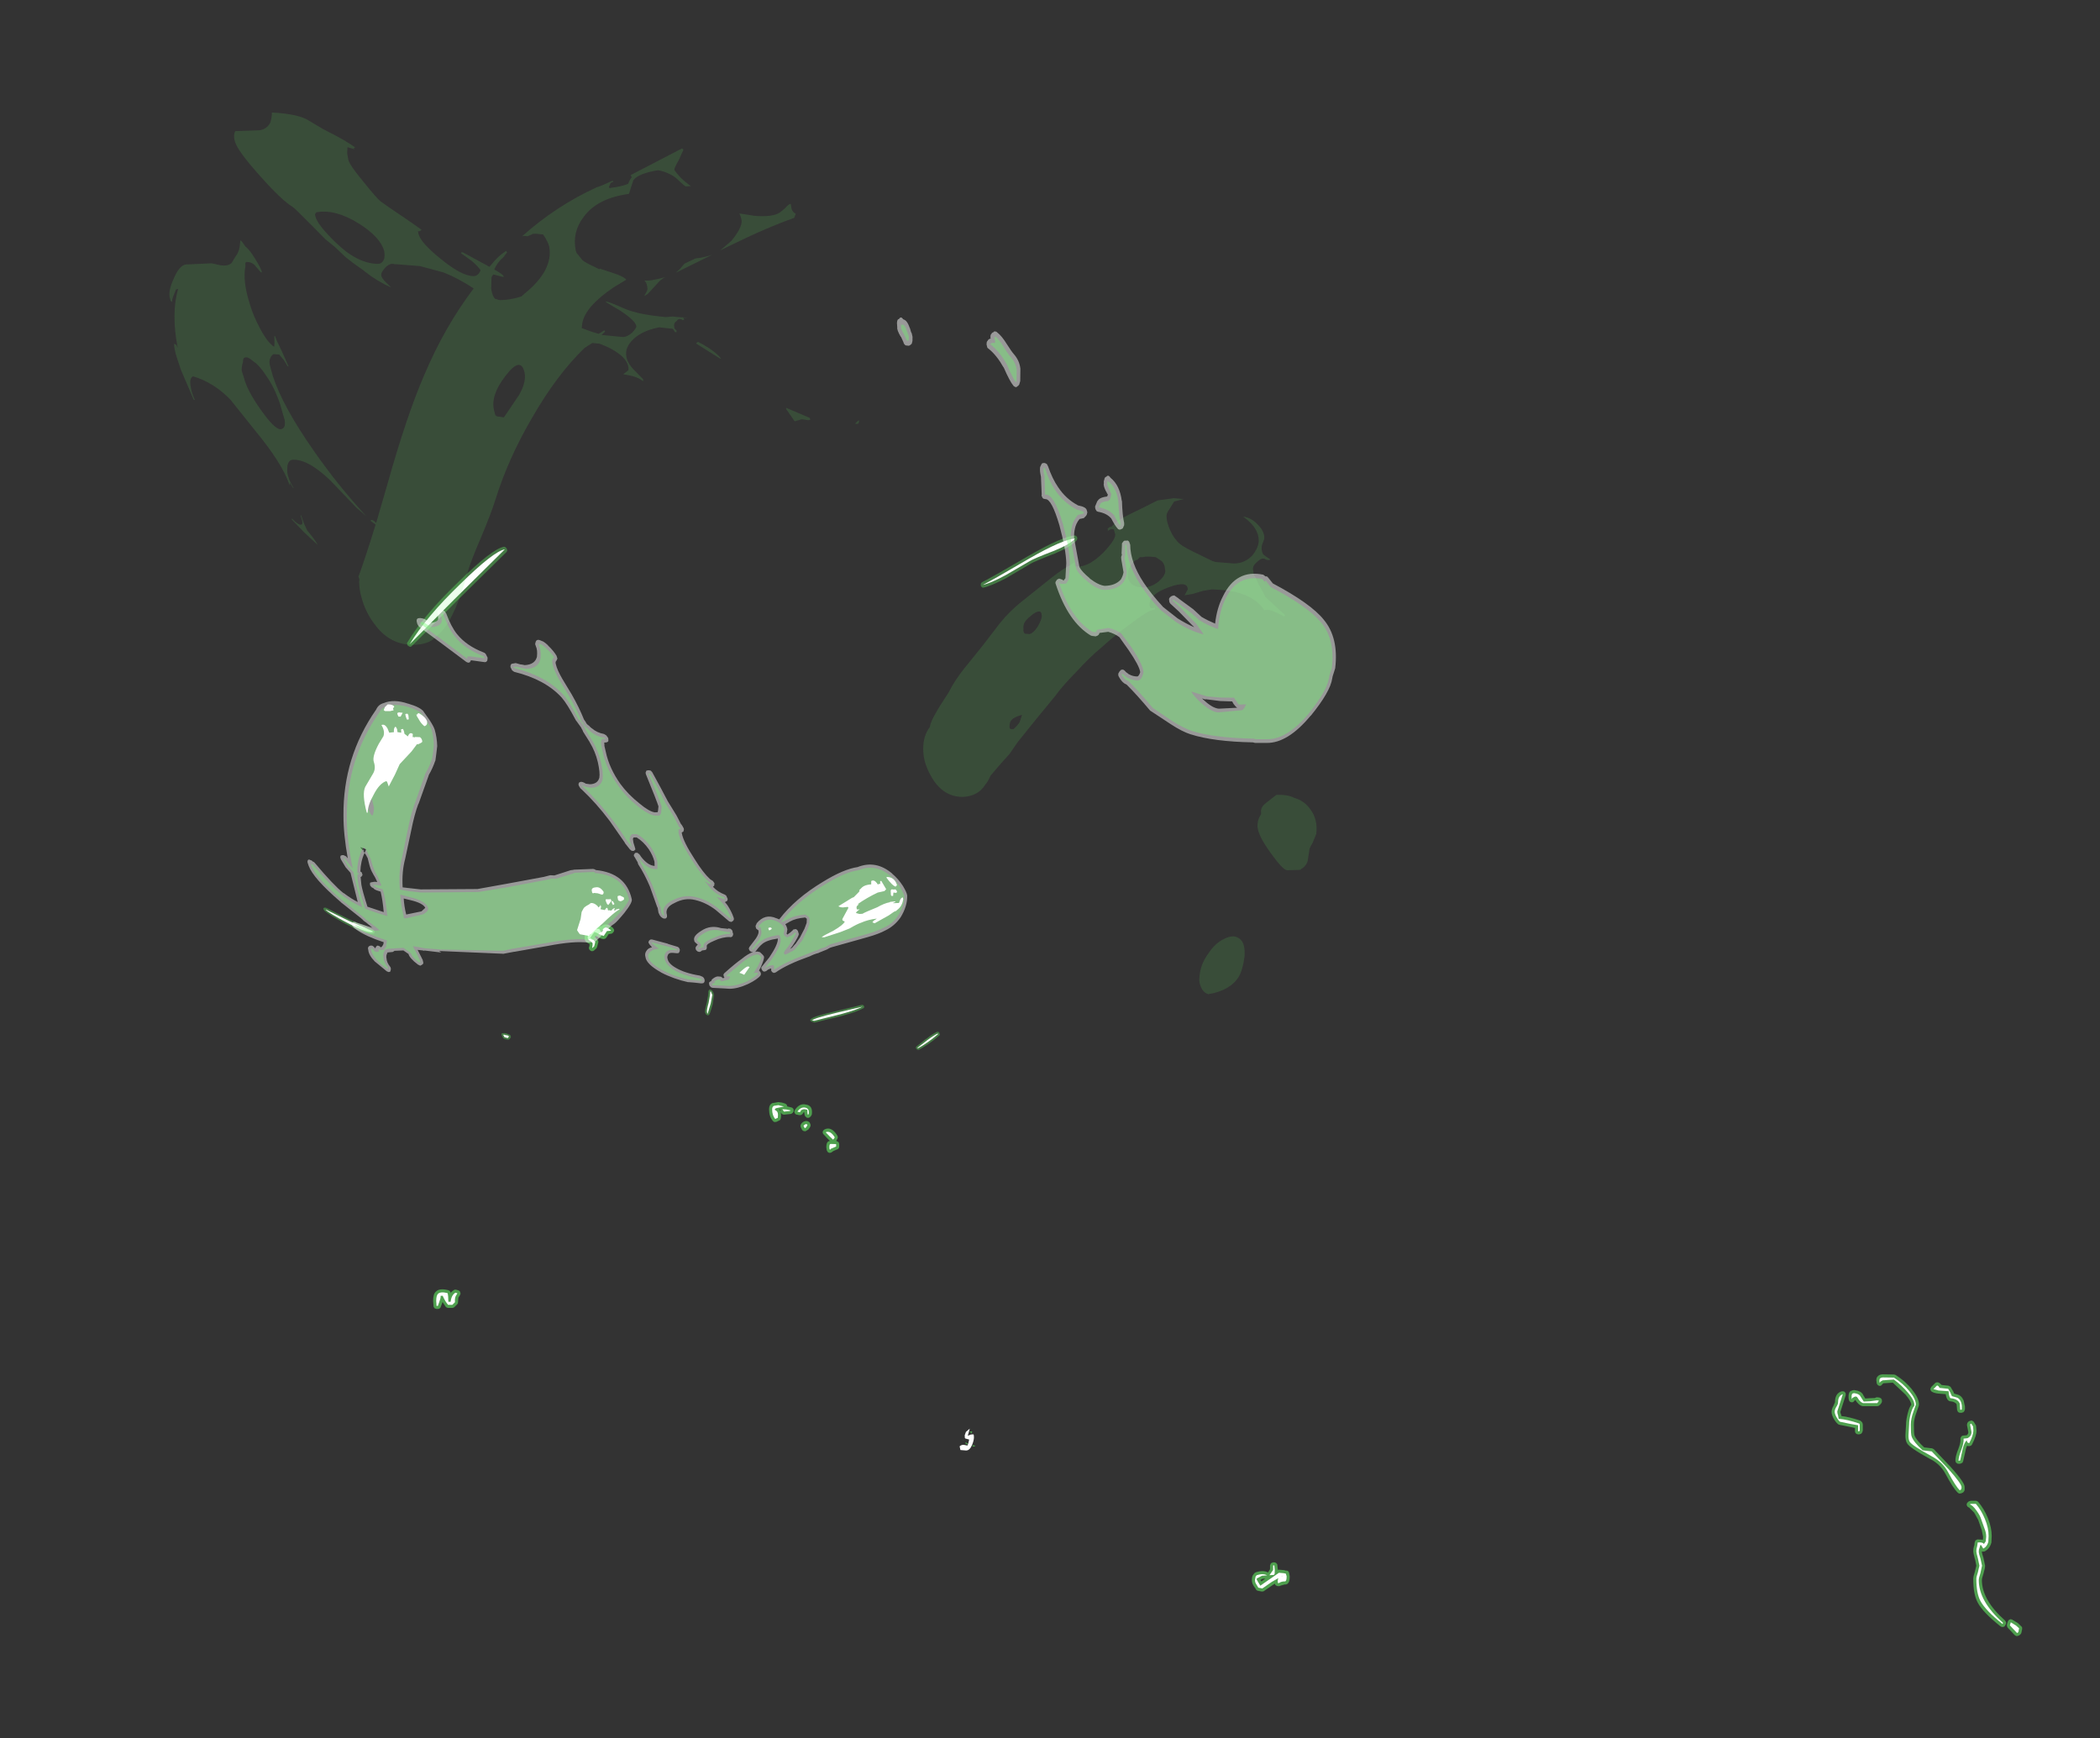 <?xml version="1.0" encoding="UTF-8" standalone="no"?>
<svg xmlns:ffdec="https://www.free-decompiler.com/flash" xmlns:xlink="http://www.w3.org/1999/xlink" ffdec:objectType="frame" height="565.05px" width="682.65px" xmlns="http://www.w3.org/2000/svg">
  <rect width="100%" height="100%" fill="#333333" stroke="none"/>
  <g transform="matrix(1.0, 0.0, 0.0, 1.0, 386.85, 713.55)">
    <use ffdec:characterId="727" height="231.35" transform="matrix(1.0, 0.0, 0.0, 1.0, -246.05, -413.05)" width="516.55" xlink:href="#shape0"/>
    <use ffdec:characterId="728" height="251.8" transform="matrix(1.0, 0.0, 0.165, 1.21, -340.556, -676.966)" width="364.1" xlink:href="#shape1"/>
  </g>
  <defs>
    <g id="shape0" transform="matrix(1.0, 0.0, 0.0, 1.0, 246.05, 413.05)">
      <path d="M214.85 -261.4 L215.1 -261.5 215.05 -261.5 215.5 -261.65 215.9 -261.7 Q218.2 -261.4 218.8 -260.15 L218.75 -260.2 219.5 -258.95 221.0 -259.05 222.65 -259.1 222.9 -259.25 222.95 -259.3 223.45 -259.35 224.1 -259.25 224.15 -259.25 224.6 -259.0 224.9 -258.55 224.9 -258.5 224.9 -258.0 224.95 -258.0 Q224.8 -257.35 224.05 -256.7 223.75 -256.45 223.4 -256.45 L218.75 -256.45 218.45 -256.5 218.4 -256.5 Q217.25 -256.9 216.25 -258.5 L216.15 -258.4 215.75 -257.95 Q215.35 -257.6 214.95 -257.75 214.55 -257.75 214.25 -258.25 L214.25 -258.3 214.1 -258.75 214.05 -259.5 Q214.05 -261.1 214.85 -261.4 M213.1 -260.75 L213.15 -260.05 211.4 -254.6 Q211.4 -254.25 211.55 -253.95 L211.6 -253.85 211.75 -253.25 Q214.4 -252.95 217.9 -251.75 L218.45 -251.25 218.6 -250.95 218.7 -250.5 218.7 -249.55 218.7 -248.55 218.5 -247.9 218.45 -247.85 218.1 -247.45 217.55 -247.3 217.15 -247.3 Q216.75 -247.3 216.45 -247.6 216.15 -247.9 216.15 -248.3 L216.15 -249.35 214.35 -249.75 211.15 -250.4 Q210.8 -250.45 210.6 -250.65 209.85 -251.3 209.2 -252.45 L209.15 -252.55 Q208.5 -253.85 208.55 -254.65 208.55 -255.55 209.2 -256.65 L209.25 -256.8 209.65 -257.7 Q209.65 -260.7 211.9 -261.3 L212.65 -261.25 212.6 -261.25 213.1 -260.75 M242.8 -264.2 Q243.35 -264.3 244.0 -263.65 L244.3 -263.35 246.55 -263.1 246.6 -263.1 247.2 -262.75 248.1 -261.25 248.4 -260.55 249.4 -260.25 Q250.75 -259.95 251.45 -258.35 L251.9 -256.35 251.9 -255.45 251.7 -254.85 251.4 -254.5 250.8 -254.3 250.35 -254.3 Q249.95 -254.3 249.7 -254.55 L249.65 -254.55 249.35 -255.2 249.2 -257.05 Q248.7 -257.9 247.05 -258.05 L246.7 -258.15 246.65 -258.2 246.35 -258.45 Q245.8 -259.15 245.65 -260.35 L243.2 -260.55 Q241.9 -260.7 241.15 -261.15 240.9 -261.3 240.75 -261.6 L240.75 -261.55 240.65 -262.15 240.7 -262.2 240.95 -262.7 242.15 -263.9 Q242.4 -264.2 242.8 -264.2 M234.8 -261.7 Q237.0 -259.0 236.95 -256.95 L236.9 -256.6 236.1 -254.3 Q235.3 -252.15 235.3 -250.45 235.3 -247.6 235.5 -246.95 236.05 -245.45 238.65 -243.05 L241.2 -242.75 241.75 -242.5 247.25 -236.7 Q251.95 -231.5 251.8 -230.1 L251.8 -230.05 251.8 -229.3 251.7 -228.9 251.35 -228.45 Q251.1 -228.25 250.85 -228.2 L250.6 -228.1 250.05 -228.05 Q249.75 -228.15 249.55 -228.35 248.05 -229.8 245.6 -234.4 244.0 -237.45 240.85 -239.15 L240.7 -239.2 Q233.7 -243.05 233.05 -244.45 232.5 -245.35 232.55 -247.1 L232.75 -250.5 Q232.75 -252.05 233.3 -254.15 233.8 -256.15 234.45 -256.9 234.4 -258.1 232.6 -260.2 L228.45 -264.1 225.4 -263.9 225.3 -263.85 224.65 -263.15 Q224.0 -262.85 223.5 -263.4 L223.45 -263.45 223.4 -263.5 223.15 -264.05 223.2 -264.05 223.1 -264.8 223.1 -264.85 Q223.05 -265.8 223.65 -266.25 224.1 -266.75 225.15 -266.8 L228.85 -266.75 229.35 -266.6 Q232.5 -264.6 234.7 -261.9 L234.8 -261.7 M253.0 -251.4 L253.4 -251.65 253.45 -251.65 254.15 -251.8 254.75 -251.4 255.5 -250.15 255.65 -248.5 Q255.7 -246.9 254.2 -244.0 L253.8 -243.55 253.8 -243.6 253.25 -243.45 252.55 -243.55 252.15 -242.4 252.15 -242.25 251.3 -238.5 251.05 -238.05 251.0 -238.05 250.55 -237.8 250.0 -237.7 249.95 -237.7 249.4 -237.8 249.45 -237.75 249.0 -238.15 248.95 -238.15 248.8 -238.7 Q248.75 -240.1 249.8 -242.7 250.55 -244.7 250.45 -245.75 L250.45 -245.8 Q250.4 -246.2 250.7 -246.5 L250.65 -246.5 Q250.9 -246.85 251.35 -246.9 L252.45 -247.0 Q253.0 -247.4 253.0 -248.0 L252.55 -250.35 252.65 -250.9 252.65 -250.95 253.0 -251.4 M252.45 -224.3 L252.45 -224.35 252.55 -224.95 253.0 -225.4 253.4 -225.6 253.85 -225.7 255.45 -225.7 255.9 -225.6 255.85 -225.6 256.2 -225.35 Q258.1 -223.15 259.35 -220.1 L259.4 -219.95 Q260.6 -216.95 260.6 -214.25 L260.5 -212.15 260.45 -211.95 Q259.9 -210.05 258.3 -209.25 L257.75 -209.15 257.4 -209.25 257.4 -209.2 Q257.4 -208.6 257.9 -207.2 L258.45 -204.6 Q258.45 -203.8 257.9 -201.95 257.4 -200.5 257.4 -199.9 257.45 -193.4 264.95 -186.75 L265.3 -186.15 265.3 -186.1 265.15 -185.45 265.15 -185.5 264.95 -185.15 265.0 -185.15 264.6 -184.75 264.55 -184.75 264.0 -184.65 263.5 -184.85 Q257.75 -189.4 256.05 -192.6 254.6 -195.25 254.6 -200.3 254.6 -201.1 255.15 -202.75 L255.15 -202.8 255.6 -204.6 255.2 -206.6 255.15 -206.7 Q254.6 -208.6 254.6 -209.4 254.6 -210.25 254.9 -211.15 L254.95 -211.2 255.05 -212.15 255.3 -212.8 255.95 -213.15 257.75 -213.05 257.8 -214.0 257.35 -216.2 256.2 -219.5 254.9 -221.85 253.25 -223.5 253.3 -223.5 Q252.95 -223.55 252.75 -223.8 L252.45 -224.3 M26.3 -205.4 L27.0 -205.7 27.45 -205.7 28.0 -205.5 27.95 -205.5 28.35 -205.05 28.55 -203.25 29.0 -203.3 30.65 -203.15 31.05 -203.0 31.35 -203.0 Q31.9 -203.0 32.2 -202.35 L32.4 -201.15 Q32.4 -199.85 32.1 -199.25 31.65 -198.4 30.8 -198.5 L29.5 -198.15 Q29.3 -198.0 29.0 -197.95 L28.75 -197.95 28.45 -197.95 28.0 -198.15 Q27.7 -198.25 27.6 -198.75 L27.15 -198.5 24.15 -196.45 24.15 -196.4 23.8 -196.25 23.35 -196.2 23.3 -196.2 22.0 -196.45 Q21.7 -196.55 21.5 -196.75 L21.55 -196.7 21.25 -197.2 20.8 -197.85 Q20.1 -198.85 20.1 -199.9 20.1 -201.2 20.5 -201.6 L20.9 -202.15 21.35 -202.45 Q23.8 -203.25 25.35 -202.4 L26.0 -203.45 26.0 -204.7 26.3 -205.4 M23.0 -199.8 L23.2 -199.5 24.45 -200.4 23.6 -200.35 22.85 -199.95 22.95 -199.85 23.0 -199.8 M269.1 -185.95 L270.45 -184.65 270.5 -184.05 270.25 -182.8 Q270.15 -182.45 269.85 -182.2 L269.45 -181.9 268.8 -181.7 Q268.4 -181.75 268.15 -182.0 L268.1 -182.0 265.75 -184.5 265.55 -185.0 265.55 -184.95 265.55 -185.45 265.55 -185.5 265.85 -186.5 266.15 -186.95 266.65 -187.2 266.7 -187.2 267.25 -187.1 267.2 -187.1 269.1 -185.95 M-187.6 -411.95 L-187.25 -411.4 Q-187.15 -411.05 -187.3 -410.75 L-187.7 -410.25 -188.0 -410.05 -189.0 -409.9 -189.75 -408.75 -190.15 -408.4 -190.7 -408.3 -190.75 -408.3 Q-191.65 -408.4 -192.65 -409.05 -193.0 -409.3 -193.3 -409.4 L-193.55 -409.05 -193.55 -409.0 -193.2 -408.7 Q-192.15 -407.75 -192.35 -407.2 L-192.35 -407.25 -192.4 -407.0 -192.4 -407.05 -192.75 -405.7 -193.05 -405.15 -193.1 -405.15 -193.3 -405.0 -193.65 -404.65 Q-193.95 -404.35 -194.35 -404.35 -194.75 -404.35 -195.0 -404.6 L-195.05 -404.65 Q-195.7 -405.2 -195.25 -406.0 L-195.2 -406.65 -195.35 -406.75 -195.45 -406.8 Q-196.9 -407.55 -196.8 -408.65 -196.75 -411.6 -194.15 -412.65 L-193.75 -412.7 -192.0 -412.6 -191.5 -412.45 -191.4 -412.35 Q-190.5 -413.25 -189.5 -413.0 L-189.4 -413.0 Q-189.05 -413.0 -188.8 -412.8 L-188.65 -412.7 -187.6 -411.95 M-135.55 -355.0 L-133.9 -355.3 -133.75 -355.3 Q-131.1 -355.0 -131.0 -354.15 L-130.95 -353.9 -129.4 -353.5 -129.35 -353.5 -128.9 -353.05 -128.9 -353.0 -128.85 -352.3 -128.85 -352.35 -129.2 -351.75 -129.25 -351.75 -129.55 -351.55 -129.55 -351.5 -129.8 -351.45 -129.75 -351.45 -132.0 -351.2 -132.45 -351.3 -132.8 -351.6 -133.05 -351.95 -132.95 -351.1 Q-132.95 -349.55 -133.4 -349.4 L-133.8 -349.2 -134.4 -348.9 -135.05 -348.8 Q-135.4 -348.9 -135.6 -349.15 -136.85 -350.6 -136.85 -352.95 -136.85 -354.65 -135.55 -355.05 L-135.55 -355.0 M-133.55 -353.0 L-133.55 -352.95 -133.25 -352.5 -132.95 -352.55 -133.45 -353.0 -133.5 -353.05 -133.45 -353.25 -133.55 -353.05 -133.5 -353.05 -133.55 -353.0 M-128.4 -351.55 L-128.65 -352.1 -128.65 -352.15 -128.45 -352.75 Q-126.95 -355.0 -124.9 -354.5 -122.55 -354.2 -122.95 -351.3 L-122.95 -351.25 -123.2 -350.8 -123.45 -350.5 -123.95 -350.15 -123.9 -350.2 -124.5 -350.2 -124.55 -350.2 -125.0 -350.6 -125.0 -350.55 Q-125.35 -350.9 -125.4 -352.0 L-125.7 -351.9 -125.9 -351.55 -125.9 -351.5 -126.4 -351.1 -127.05 -351.05 -127.9 -351.25 -127.85 -351.2 Q-128.2 -351.3 -128.4 -351.55 M-126.65 -347.7 L-126.4 -348.25 Q-125.75 -349.05 -125.1 -349.1 -124.3 -349.35 -123.6 -348.6 L-123.6 -348.55 -123.35 -347.95 Q-123.25 -347.35 -124.0 -346.5 L-124.0 -346.45 -124.2 -346.3 -124.7 -346.0 -124.65 -346.0 -125.15 -345.8 -125.2 -345.8 -125.75 -345.95 -125.75 -345.9 -126.15 -346.3 -126.15 -346.35 -126.55 -347.15 -126.65 -347.7 M-114.5 -344.0 L-114.5 -343.95 -114.55 -343.55 -115.05 -342.65 -114.95 -342.65 -114.9 -342.65 -114.3 -342.3 Q-114.05 -342.05 -114.05 -341.65 L-114.05 -340.85 Q-114.05 -340.55 -114.2 -340.3 L-114.2 -340.25 -114.65 -339.9 -114.65 -339.95 -116.05 -339.35 -116.15 -339.2 -116.2 -339.2 -116.65 -338.9 Q-117.15 -338.7 -117.55 -338.9 -117.9 -339.1 -118.1 -339.65 L-118.1 -339.6 -118.25 -340.65 Q-118.25 -342.5 -117.2 -342.65 L-117.05 -342.65 -117.1 -342.7 -117.95 -343.55 -119.3 -345.0 -119.45 -345.5 -119.45 -345.55 -119.25 -346.05 -118.85 -346.4 Q-116.6 -347.55 -114.65 -344.4 L-114.5 -344.0 M-71.3 -248.25 L-70.8 -248.25 -71.0 -247.55 -71.65 -248.15 -71.55 -248.2 -71.3 -248.25 M-70.25 -248.25 L-70.15 -248.25 -70.3 -248.25 -70.25 -248.25 M-69.9 -243.5 L-70.05 -243.35 -70.4 -243.3 -70.5 -243.3 -70.7 -243.45 -70.8 -243.8 -69.85 -243.65 -69.9 -243.5 M-73.05 -244.4 L-73.05 -244.5 -73.0 -244.7 -72.15 -244.25 -72.2 -244.2 -72.45 -244.05 -72.75 -244.1 -73.0 -244.35 -73.0 -244.45 -73.05 -244.4 M-73.75 -245.3 L-73.8 -245.3 -73.85 -245.35 -73.9 -245.45 -73.7 -245.3 -73.65 -245.25 -73.7 -245.25 -73.65 -245.2 -73.75 -245.3 M-245.15 -293.7 Q-244.0 -294.9 -241.1 -294.15 L-240.65 -293.9 -240.4 -293.5 -240.35 -293.3 Q-239.9 -293.85 -239.3 -294.2 L-239.35 -294.2 -238.95 -294.35 -238.9 -294.35 -238.5 -294.3 -237.85 -294.1 Q-237.55 -294.0 -237.35 -293.75 L-237.15 -293.15 Q-237.15 -292.85 -237.3 -292.6 L-237.8 -291.8 -237.85 -291.7 -237.95 -290.35 -238.0 -289.9 -238.0 -289.85 -238.25 -289.55 -239.1 -288.7 Q-239.4 -288.4 -239.8 -288.4 L-241.2 -288.4 -241.6 -288.5 -241.95 -288.75 -243.0 -290.3 -243.5 -288.9 Q-243.55 -288.55 -243.85 -288.3 -244.15 -288.05 -244.5 -288.05 L-244.95 -288.05 -245.55 -288.25 -245.9 -288.75 -246.05 -290.65 Q-246.05 -292.9 -245.2 -293.65 L-245.15 -293.7" fill="#66ff66" fill-opacity="0.529" fill-rule="evenodd" stroke="none"/>
      <path d="M215.8 -260.7 Q217.45 -260.5 217.9 -259.7 L219.0 -257.95 221.05 -258.05 223.3 -258.35 223.95 -258.25 223.4 -257.45 218.75 -257.45 Q217.8 -257.8 216.95 -259.25 216.5 -260.0 215.25 -259.05 L215.15 -258.75 Q215.05 -258.65 215.05 -259.5 215.05 -260.35 215.35 -260.55 L215.8 -260.7 M210.1 -252.95 Q209.55 -254.0 209.55 -254.65 209.55 -255.35 210.1 -256.25 210.65 -257.1 210.65 -257.7 210.65 -259.85 212.2 -260.35 L210.4 -254.75 Q210.4 -254.05 210.65 -253.5 L210.85 -252.35 Q213.65 -252.15 217.55 -250.8 L217.7 -250.5 217.7 -249.55 217.7 -248.55 217.55 -248.3 217.15 -248.3 217.15 -250.25 214.6 -250.7 211.25 -251.4 Q210.65 -251.95 210.1 -252.95 M242.85 -263.2 L243.3 -262.95 243.65 -262.4 246.45 -262.1 247.15 -260.9 Q247.45 -260.05 247.7 -259.7 L249.15 -259.3 Q250.05 -259.05 250.55 -257.95 250.9 -257.15 250.9 -256.35 L250.9 -255.45 250.8 -255.3 250.35 -255.3 250.2 -257.3 Q249.6 -258.85 247.15 -259.05 246.6 -259.8 246.6 -261.3 L243.3 -261.55 241.65 -262.0 242.85 -263.2 M228.8 -265.75 Q231.8 -263.85 233.9 -261.25 235.95 -258.75 235.95 -256.95 L235.15 -254.65 Q234.3 -252.3 234.3 -250.45 234.3 -247.35 234.55 -246.65 235.15 -244.85 238.15 -242.1 L241.1 -241.75 246.5 -236.05 Q250.8 -231.25 250.8 -230.1 L250.7 -229.25 250.55 -229.45 250.25 -229.05 Q248.85 -230.45 246.5 -234.85 244.75 -238.2 241.2 -240.1 234.6 -243.7 233.9 -244.95 233.5 -245.65 233.55 -247.05 L233.75 -250.5 Q233.75 -251.95 234.25 -253.9 234.8 -255.95 235.4 -256.5 235.75 -258.05 233.35 -260.85 231.45 -263.15 228.8 -265.1 L225.15 -264.85 224.4 -264.4 224.25 -264.1 Q224.1 -264.0 224.1 -264.85 224.1 -265.75 225.2 -265.8 L228.8 -265.75 M253.55 -250.55 L253.95 -250.8 254.55 -249.85 254.65 -248.5 Q254.65 -247.05 253.3 -244.45 252.5 -244.5 252.5 -245.4 251.65 -244.6 251.15 -242.45 L250.35 -238.8 249.8 -238.7 Q249.8 -239.95 250.75 -242.35 251.6 -244.65 251.45 -245.9 L252.75 -246.05 Q254.1 -246.75 254.0 -248.15 L253.55 -250.55 M253.85 -224.7 L255.45 -224.7 Q257.25 -222.6 258.4 -219.75 259.6 -216.85 259.6 -214.25 L259.5 -212.35 Q259.1 -210.8 257.85 -210.15 L257.15 -211.3 256.9 -211.3 256.65 -210.45 Q256.4 -209.95 256.4 -209.2 256.4 -208.5 256.95 -206.9 L257.45 -204.6 256.95 -202.25 Q256.4 -200.6 256.4 -199.9 256.4 -193.0 264.3 -186.0 L264.1 -185.65 Q258.6 -190.05 256.95 -193.1 255.6 -195.6 255.6 -200.3 255.6 -201.0 256.1 -202.45 L256.6 -204.6 256.1 -207.0 Q255.6 -208.7 255.6 -209.4 255.6 -210.1 255.85 -210.85 L256.05 -212.15 Q257.7 -212.3 258.05 -211.65 L258.65 -212.5 258.8 -214.0 Q258.8 -215.3 258.3 -216.55 L257.15 -219.75 Q256.9 -220.75 255.7 -222.45 254.35 -224.35 253.45 -224.5 L253.85 -224.7 M27.4 -204.7 L27.55 -203.15 27.5 -201.95 27.25 -201.6 25.8 -201.5 27.0 -203.2 27.0 -204.7 27.4 -204.7 M23.4 -201.35 L21.65 -200.4 Q21.65 -199.95 22.15 -199.25 L22.85 -198.1 28.9 -202.3 30.55 -202.15 31.15 -202.0 31.4 -201.15 Q31.4 -199.5 30.85 -199.5 29.65 -199.5 28.9 -198.95 L28.55 -198.95 28.5 -199.85 28.7 -200.55 26.6 -199.35 23.5 -197.2 22.2 -197.45 21.6 -198.45 Q21.1 -199.15 21.1 -199.9 L21.3 -201.05 21.65 -201.5 Q23.75 -202.2 25.05 -201.45 L23.4 -201.35 M30.1 -201.35 L29.65 -201.1 29.95 -201.2 30.1 -201.35 M266.5 -185.2 L266.8 -186.2 268.5 -185.15 269.5 -184.25 269.25 -183.0 268.85 -182.7 266.5 -185.2 M-189.35 -411.9 L-188.2 -411.15 -188.4 -411.0 -189.5 -410.9 -189.55 -410.9 -190.6 -409.3 -192.1 -409.9 Q-192.95 -410.45 -193.6 -410.6 L-194.4 -409.55 -195.0 -408.65 -193.85 -407.95 -193.35 -407.3 -193.7 -405.95 -194.35 -405.35 -194.35 -405.6 Q-194.2 -406.0 -194.2 -406.75 -194.2 -407.25 -195.0 -407.7 -195.8 -408.1 -195.8 -408.65 -195.8 -410.9 -193.8 -411.7 L-192.05 -411.6 -191.4 -410.4 -190.75 -411.05 -190.95 -411.45 Q-190.3 -412.2 -189.6 -412.0 L-189.55 -411.95 -189.4 -412.0 -189.35 -411.9 M-133.85 -354.3 L-132.0 -353.85 -134.65 -353.3 -135.05 -352.85 -134.35 -352.35 Q-133.95 -351.95 -133.95 -351.1 L-134.0 -350.2 -134.25 -350.1 -134.85 -349.8 Q-135.85 -351.0 -135.85 -352.95 -135.85 -353.85 -135.2 -354.1 L-133.85 -354.3 M-132.55 -353.0 L-131.2 -352.9 -129.8 -352.6 -130.1 -352.4 -132.0 -352.2 -132.55 -353.0 M-125.25 -353.0 Q-126.1 -353.0 -126.5 -352.55 L-126.8 -352.0 -127.65 -352.2 Q-126.55 -353.8 -125.1 -353.5 -123.7 -353.25 -123.95 -351.45 L-124.2 -351.15 Q-124.4 -351.45 -124.4 -352.6 L-124.45 -352.8 -125.25 -353.0 M-124.75 -347.15 L-125.25 -346.8 -125.65 -347.6 Q-124.9 -348.5 -124.35 -347.9 L-124.75 -347.15 M-116.05 -343.1 L-117.25 -344.25 -118.45 -345.5 Q-116.9 -346.15 -115.5 -343.85 -115.6 -343.5 -116.05 -343.1 M-115.05 -340.85 L-116.7 -340.15 -116.95 -339.85 Q-117.25 -339.75 -117.25 -340.65 -117.25 -341.6 -116.9 -341.7 L-115.05 -341.65 -115.05 -340.85 M-71.6 -249.15 L-72.25 -246.85 -71.2 -247.25 -70.45 -247.3 Q-70.25 -247.25 -70.25 -246.4 -70.25 -245.35 -70.8 -244.0 -71.55 -242.05 -72.8 -242.05 L-74.65 -242.2 -74.9 -243.4 Q-74.45 -243.85 -73.65 -243.9 L-72.35 -243.65 -72.05 -244.5 -71.8 -245.6 -73.05 -245.95 -73.2 -246.1 -73.25 -247.0 -72.85 -248.1 -71.6 -249.15 M-243.9 -290.8 L-244.5 -289.05 -244.95 -289.05 -245.05 -290.65 Q-245.05 -292.35 -244.5 -292.95 -243.65 -293.8 -241.35 -293.2 -241.1 -292.35 -241.1 -290.4 L-240.35 -290.4 Q-240.15 -292.5 -238.8 -293.35 L-238.15 -293.15 -238.7 -292.25 Q-239.05 -291.5 -238.95 -290.25 L-239.8 -289.4 -241.2 -289.4 Q-242.2 -290.6 -242.95 -292.35 L-243.65 -292.3 Q-243.5 -291.85 -243.9 -290.8" fill="#ffffff" fill-rule="evenodd" stroke="none"/>
    </g>
    <g id="shape1" transform="matrix(1.0, 0.0, 0.0, 1.0, 169.1, 210.85)">
      <path d="M115.7 -97.05 L115.95 -96.75 115.9 -96.3 115.6 -95.9 Q113.6 -94.25 108.0 -92.4 100.9 -90.25 99.4 -89.55 L99.45 -89.55 91.1 -85.8 Q85.8 -83.65 83.15 -83.2 82.75 -83.25 82.75 -83.35 82.45 -83.55 82.45 -83.75 L82.55 -84.3 82.95 -84.65 Q86.8 -86.15 99.3 -91.75 111.2 -97.0 115.35 -97.25 L115.7 -97.05 M49.2 37.0 L48.95 37.15 Q45.35 39.45 41.75 40.95 L41.45 40.95 41.15 40.85 41.0 40.7 40.9 40.55 40.9 40.3 41.1 40.05 44.5 38.05 44.55 38.05 Q47.15 36.55 48.5 36.1 L48.8 36.1 49.1 36.2 49.2 36.5 49.25 36.75 49.2 37.0 M8.0 32.7 Q8.65 32.0 16.8 30.5 L25.3 28.85 25.7 28.95 25.9 29.25 25.9 29.5 25.65 29.75 Q23.4 30.7 18.4 31.8 L9.15 33.6 8.95 33.6 8.25 33.4 7.9 33.25 Q7.7 33.05 7.8 32.9 7.75 32.75 8.0 32.7 M-87.1 -84.8 Q-74.6 -93.75 -70.8 -94.2 L-70.35 -94.1 -70.0 -93.7 -69.9 -93.2 -70.2 -92.8 -88.75 -79.5 -105.35 -67.4 -105.8 -67.3 -106.4 -67.6 Q-106.65 -67.8 -106.55 -68.05 -106.7 -68.4 -106.45 -68.5 -99.95 -75.8 -87.1 -84.8 M-22.4 26.2 L-23.3 28.8 Q-24.35 30.9 -24.75 31.4 L-24.95 31.6 -25.4 31.7 -25.85 31.45 -26.1 30.9 Q-26.1 30.35 -25.0 28.05 -24.15 26.0 -24.1 25.25 L-23.9 24.95 -23.55 24.75 -23.3 24.75 -22.95 24.95 -22.7 25.2 -22.55 25.5 -22.55 25.55 -22.4 26.2 M-91.5 36.55 L-91.2 36.7 Q-90.6 36.8 -90.35 37.1 L-90.3 37.4 -90.35 37.65 -90.95 38.15 -91.4 38.25 -92.45 38.05 -92.85 37.8 -93.25 36.9 -93.2 36.6 -92.9 36.5 -92.3 36.45 -91.5 36.55 M-131.0 9.8 Q-133.25 9.8 -138.95 7.15 -144.1 4.65 -145.35 3.55 L-145.55 3.2 -145.5 2.85 -145.1 2.75 -144.85 2.75 -144.5 2.85 -137.5 5.95 -130.35 8.65 -130.1 8.85 -129.9 9.15 -129.95 9.35 -130.0 9.4 -130.15 9.7 -131.0 9.8" fill="#66ff66" fill-opacity="0.349" fill-rule="evenodd" stroke="none"/>
      <path d="M99.45 -91.05 Q111.15 -96.2 115.2 -96.4 113.25 -94.85 107.95 -93.15 100.75 -91.0 99.25 -90.25 L90.95 -86.55 Q85.75 -84.4 83.15 -83.95 87.0 -85.45 99.45 -91.05 M48.65 36.75 Q45.05 39.05 41.5 40.55 L41.4 40.4 44.85 38.4 Q47.35 37.0 48.65 36.55 L48.65 36.75 M18.3 31.3 L9.05 33.15 8.35 33.05 Q9.0 32.45 16.85 30.95 L25.35 29.35 Q23.2 30.25 18.3 31.3 M-86.65 -84.2 Q-74.35 -93.0 -70.65 -93.5 L-89.25 -80.1 -105.8 -68.0 Q-99.35 -75.25 -86.65 -84.2 M-23.85 28.5 L-25.25 31.15 Q-25.45 31.4 -25.45 30.9 -25.55 30.4 -24.5 28.3 -23.55 26.0 -23.5 25.3 L-23.25 25.3 -23.15 25.65 -22.95 26.2 -23.85 28.5 M-91.35 37.05 L-90.85 37.35 Q-91.2 37.6 -91.35 37.8 L-92.4 37.55 -92.7 36.9 -92.25 36.9 -91.7 37.05 -91.35 37.05 M-137.6 6.4 Q-133.25 8.0 -130.55 9.1 L-130.55 9.3 -131.15 9.35 Q-133.3 9.3 -138.7 6.7 -143.75 4.35 -144.9 3.3 L-144.75 3.3 -137.6 6.4" fill="#ffffff" fill-rule="evenodd" stroke="none"/>
      <path d="M126.2 -99.05 L127.05 -99.55 127.5 -99.55 Q129.85 -101.35 133.55 -102.75 L137.55 -104.25 142.05 -106.0 143.75 -106.65 149.1 -107.25 150.35 -107.15 151.55 -107.05 152.3 -107.05 149.05 -106.35 147.15 -104.3 Q146.05 -103.2 145.95 -102.6 145.6 -101.05 146.45 -98.7 147.3 -96.35 149.05 -94.95 150.15 -94.05 154.95 -92.05 L158.75 -90.4 159.85 -90.1 165.8 -89.7 Q169.3 -89.75 172.05 -91.85 174.1 -93.6 174.7 -95.35 175.7 -99.15 170.8 -102.3 173.45 -102.0 175.25 -100.1 177.15 -98.25 176.7 -96.4 L176.1 -95.35 Q175.65 -94.75 175.55 -94.35 175.15 -93.3 175.6 -92.25 175.75 -91.95 177.8 -90.75 L177.4 -90.65 Q176.45 -90.55 175.85 -91.0 174.75 -91.2 173.3 -90.1 171.85 -89.2 171.75 -88.5 171.6 -88.2 171.7 -87.3 171.55 -86.8 171.75 -86.55 171.75 -86.35 172.05 -86.2 L172.6 -84.65 174.45 -80.85 174.2 -80.95 175.65 -79.7 180.0 -75.9 179.8 -75.35 179.8 -75.45 177.65 -76.4 Q175.55 -77.3 174.4 -77.3 L173.55 -77.15 Q172.4 -78.95 170.65 -79.95 168.45 -81.35 164.55 -82.15 L162.45 -82.45 159.65 -82.65 157.45 -82.75 154.4 -82.35 151.05 -81.55 148.2 -81.15 148.4 -81.3 149.55 -82.7 Q150.1 -85.2 143.6 -83.35 137.05 -81.5 136.5 -78.85 136.25 -77.7 137.1 -77.7 L138.1 -77.8 138.05 -77.4 136.25 -76.95 Q133.95 -76.05 129.45 -73.5 124.05 -70.55 118.95 -67.15 114.7 -64.55 109.9 -60.75 104.7 -56.95 101.8 -54.15 L94.5 -47.85 87.5 -41.7 84.35 -38.55 80.6 -35.55 77.2 -32.7 Q76.05 -31.05 75.1 -30.3 72.2 -27.1 67.0 -27.0 60.9 -27.1 58.1 -32.1 56.1 -35.7 56.4 -38.95 56.7 -42.65 59.05 -45.2 L59.55 -45.65 Q60.25 -47.3 61.7 -48.95 63.2 -50.85 67.4 -55.2 69.5 -58.0 73.35 -61.45 L80.15 -67.4 87.05 -73.7 Q90.9 -77.05 95.35 -79.65 L103.75 -84.65 Q108.4 -87.5 111.45 -88.85 L112.25 -89.15 113.95 -90.05 113.95 -88.9 115.3 -88.9 Q118.75 -89.05 123.65 -92.55 128.05 -95.85 128.45 -97.4 L128.2 -98.9 127.3 -98.95 126.45 -98.6 125.95 -98.35 126.3 -98.65 126.2 -99.05 M5.15 -200.9 L3.2 -198.15 Q1.55 -196.25 1.25 -195.5 2.65 -193.2 5.9 -191.1 L4.25 -191.0 Q3.75 -191.2 1.35 -193.35 -1.05 -194.95 -4.1 -195.35 -10.5 -194.5 -12.5 -192.7 L-14.55 -189.0 Q-25.1 -187.85 -30.35 -182.75 -34.75 -178.7 -34.35 -173.8 L-34.2 -173.15 -32.6 -171.2 Q-31.95 -170.6 -29.0 -169.4 L-27.55 -168.75 -27.25 -168.9 -23.6 -167.85 Q-20.05 -166.9 -19.2 -165.95 L-23.65 -163.9 Q-33.75 -158.75 -35.45 -154.25 L-35.85 -152.95 -32.75 -151.95 -30.6 -151.4 -30.05 -151.65 -29.95 -151.7 -28.6 -152.35 -28.4 -152.0 -29.0 -151.6 -29.7 -151.1 -22.9 -150.55 Q-21.4 -150.55 -19.6 -151.75 -18.0 -153.0 -18.0 -153.5 -18.1 -154.95 -22.4 -157.55 L-26.8 -159.9 -26.75 -160.1 Q-25.8 -160.0 -21.15 -158.2 -17.05 -156.6 -8.05 -155.9 L-5.75 -156.05 -4.1 -155.9 -0.9 -155.75 -2.45 -155.7 -2.1 -155.25 -2.7 -155.05 Q-2.85 -155.35 -3.75 -155.4 -4.25 -155.3 -4.6 -154.9 -5.85 -154.25 -5.7 -153.35 -5.8 -152.8 -5.5 -152.6 L-5.15 -152.35 -5.2 -151.85 -5.7 -151.85 -6.25 -152.75 -10.65 -153.15 Q-16.35 -152.25 -19.65 -149.9 -22.75 -147.7 -22.6 -145.35 -22.65 -143.55 -20.4 -141.4 L-18.15 -139.2 Q-18.15 -138.65 -18.3 -138.7 L-18.45 -138.8 Q-20.1 -140.05 -24.25 -140.5 L-24.3 -140.6 -22.5 -141.65 -22.4 -142.45 Q-22.5 -144.35 -24.75 -145.95 -27.05 -147.6 -30.75 -148.75 L-33.05 -148.95 -35.75 -147.65 Q-45.95 -140.5 -56.05 -128.75 -65.5 -117.9 -71.4 -107.05 -73.35 -103.4 -77.9 -96.65 -82.25 -90.35 -83.9 -87.1 -86.15 -82.35 -89.15 -77.95 -93.25 -71.95 -96.8 -70.15 -99.4 -67.9 -104.75 -67.85 -112.05 -67.85 -116.0 -73.0 -118.4 -76.0 -119.2 -79.65 -119.95 -83.0 -119.25 -85.55 L-119.45 -86.15 Q-116.85 -90.35 -111.55 -100.15 L-111.9 -100.4 -112.9 -101.05 -113.05 -101.2 Q-112.5 -101.8 -111.3 -100.6 L-105.8 -111.25 Q-96.45 -129.75 -89.0 -140.5 -80.25 -153.4 -69.2 -163.6 -73.8 -166.35 -78.3 -167.9 L-85.45 -169.55 -85.65 -169.6 -85.7 -169.6 -93.3 -170.1 -93.85 -170.1 -94.15 -170.2 -95.0 -170.2 Q-96.6 -169.75 -97.65 -168.65 -98.85 -167.65 -98.65 -166.9 -98.6 -166.3 -97.4 -165.15 L-96.0 -163.85 Q-100.2 -165.5 -103.85 -168.15 L-104.3 -168.5 Q-107.2 -170.3 -109.45 -172.0 L-112.5 -174.75 -115.15 -176.75 -119.65 -181.1 Q-123.5 -184.9 -124.45 -185.5 -127.8 -187.35 -133.6 -193.75 -139.75 -200.4 -140.3 -203.0 -140.65 -204.7 -139.75 -205.85 L-131.6 -206.1 Q-129.3 -206.5 -128.0 -208.1 -127.25 -209.4 -127.0 -210.85 -119.6 -210.55 -116.15 -209.1 L-111.0 -206.35 Q-103.75 -203.15 -101.45 -201.4 L-101.95 -201.35 -102.05 -201.4 -101.75 -201.0 -104.0 -201.55 -104.35 -199.8 -104.25 -198.1 Q-104.1 -196.75 -100.2 -192.1 -96.7 -187.8 -95.7 -187.05 -93.35 -185.45 -89.2 -182.95 -85.8 -180.85 -83.55 -179.35 -83.75 -179.2 -84.15 -179.0 L-84.65 -178.95 -84.8 -178.95 -84.75 -178.35 Q-84.5 -175.9 -78.5 -171.45 -72.55 -166.95 -68.8 -166.9 -67.15 -166.9 -66.15 -168.5 -66.85 -169.55 -68.55 -170.95 L-71.75 -173.05 Q-71.7 -173.45 -71.05 -173.25 L-63.1 -169.4 -62.35 -170.05 Q-59.95 -172.2 -57.25 -173.55 L-57.05 -173.7 -56.75 -173.3 -57.9 -172.25 -57.65 -172.35 -58.3 -171.9 Q-60.2 -170.7 -61.55 -168.9 L-61.65 -168.65 Q-59.75 -167.75 -59.0 -167.05 L-58.95 -166.65 -62.15 -167.35 -62.65 -167.0 -62.95 -166.5 -63.55 -163.45 -63.5 -163.25 -63.5 -163.15 -63.5 -163.05 Q-63.45 -161.5 -62.7 -160.8 L-61.25 -160.45 Q-57.6 -160.5 -54.05 -161.45 L-52.9 -162.2 Q-42.45 -168.5 -42.8 -174.85 -43.0 -176.25 -44.25 -178.1 L-46.65 -178.3 -47.65 -178.25 -48.1 -178.05 -49.45 -177.6 Q-50.3 -177.8 -51.15 -177.6 -39.0 -185.65 -24.8 -190.75 -23.65 -190.95 -19.25 -192.55 L-19.1 -192.2 -19.5 -192.15 Q-19.95 -192.05 -20.25 -191.6 L-20.65 -191.0 -20.8 -190.9 -20.65 -190.8 -20.7 -190.55 Q-16.2 -191.0 -14.3 -191.75 -13.7 -192.8 -12.9 -193.45 L-13.15 -194.05 4.7 -201.2 5.15 -200.9 M37.6 -186.3 L37.65 -185.55 Q37.5 -184.25 38.8 -183.65 L38.1 -182.55 Q28.55 -179.9 15.6 -174.95 L12.6 -173.8 16.65 -176.35 Q20.75 -179.9 20.9 -181.8 20.85 -183.1 20.45 -183.75 L25.3 -183.1 Q31.15 -182.7 33.7 -184.0 L35.65 -185.2 Q37.0 -186.35 37.6 -186.3 M4.2 -171.65 Q7.2 -171.9 9.8 -172.65 L-2.6 -167.9 -2.7 -167.9 -1.4 -168.75 0.4 -170.25 4.2 -171.65 M50.05 -127.55 Q49.95 -127.25 49.25 -127.2 L48.8 -127.25 48.85 -127.3 Q50.0 -128.25 50.25 -128.1 L50.05 -127.55 M34.35 -128.8 L34.35 -128.3 33.7 -128.2 31.65 -128.45 29.25 -127.9 27.0 -131.25 27.15 -131.5 34.35 -128.8 M0.75 -148.75 L0.7 -148.9 1.35 -149.25 Q3.05 -148.5 4.55 -147.6 7.15 -146.05 8.1 -144.75 L7.8 -144.75 0.75 -148.75 M142.05 -90.55 L141.3 -91.0 Q140.55 -91.5 140.15 -91.45 137.25 -91.7 136.45 -91.4 L135.4 -91.4 134.45 -90.65 134.05 -90.65 Q131.2 -89.0 130.8 -86.85 130.45 -85.7 130.95 -85.0 131.75 -83.3 135.3 -83.25 137.75 -83.3 140.35 -84.8 142.75 -86.3 143.1 -87.65 L143.05 -89.15 Q142.75 -90.2 142.05 -90.55 M-168.35 -160.8 Q-168.85 -162.7 -166.2 -166.35 -163.55 -170.25 -161.1 -170.05 L-153.3 -170.35 -150.4 -169.8 Q-148.0 -169.55 -146.75 -170.45 L-145.2 -172.2 Q-144.15 -173.05 -143.5 -174.6 L-142.9 -176.55 Q-142.3 -176.1 -141.55 -174.85 -140.4 -174.1 -139.0 -171.65 -137.7 -169.45 -137.4 -168.35 L-137.35 -167.9 -137.7 -167.95 -139.4 -169.9 Q-140.4 -170.75 -141.7 -170.7 -142.05 -170.8 -142.35 -170.35 L-142.4 -169.65 Q-144.1 -165.55 -142.6 -159.05 -142.05 -156.2 -140.55 -153.1 -138.75 -149.15 -136.65 -147.9 -136.35 -148.75 -136.1 -150.85 L-135.85 -150.7 Q-135.7 -149.75 -134.35 -146.7 L-132.85 -142.65 -133.15 -142.7 -134.05 -144.3 -135.35 -145.85 -137.25 -145.95 Q-138.95 -144.95 -138.9 -143.15 L-138.4 -140.1 Q-136.55 -131.95 -128.4 -120.0 -122.0 -110.55 -114.2 -102.4 L-116.8 -104.5 -116.85 -104.5 -124.45 -112.15 Q-130.95 -118.0 -135.95 -117.55 -137.4 -117.2 -137.75 -115.4 -138.15 -114.0 -137.75 -112.7 -137.65 -111.9 -136.6 -110.0 L-136.75 -110.0 -137.65 -111.5 -137.65 -110.85 -137.8 -110.85 Q-139.1 -116.5 -146.7 -125.6 L-153.15 -133.65 Q-157.75 -138.3 -164.35 -140.0 -165.75 -139.4 -165.55 -137.1 -165.55 -135.55 -164.8 -133.65 L-165.15 -133.7 -168.0 -141.8 -168.8 -145.2 Q-169.25 -147.4 -169.05 -148.75 L-168.35 -148.4 -168.05 -147.55 Q-168.7 -156.95 -165.3 -163.45 L-166.0 -163.35 -167.15 -161.6 Q-167.9 -160.45 -167.8 -159.95 L-168.25 -160.25 -168.35 -160.75 -168.35 -160.8 M140.1 15.1 Q142.75 12.3 145.9 11.15 149.15 9.85 150.85 11.05 152.7 12.2 151.75 15.9 150.6 19.45 149.0 21.3 145.55 25.05 138.3 26.0 136.7 25.55 136.25 24.05 135.75 22.8 136.15 21.55 137.0 18.0 140.1 15.1 M166.1 -25.7 L169.3 -27.55 Q173.05 -27.65 174.9 -26.75 178.2 -25.95 179.75 -23.55 181.7 -20.85 180.5 -17.05 L178.85 -14.55 Q177.6 -13.3 177.4 -12.3 L176.5 -9.75 Q175.8 -8.4 173.65 -7.4 L169.45 -7.3 Q168.1 -7.3 164.8 -12.0 161.1 -17.2 161.85 -19.65 162.2 -21.1 163.45 -22.35 L163.6 -23.4 Q163.95 -24.55 166.1 -25.7 M86.7 -45.2 Q88.1 -46.05 89.05 -47.1 L90.15 -49.05 Q87.45 -48.45 86.55 -47.7 85.7 -47.1 85.55 -45.8 85.35 -45.05 86.7 -45.2 M100.95 -75.55 Q101.1 -76.9 100.25 -76.8 99.2 -76.85 97.1 -75.45 95.75 -74.65 95.15 -73.95 94.45 -73.2 94.4 -72.05 94.15 -71.3 94.65 -70.85 L96.1 -70.75 Q97.4 -70.9 99.15 -72.75 100.75 -74.6 100.95 -75.55 M-8.5 -165.55 L-12.9 -162.1 -14.1 -161.55 -13.8 -161.95 -13.3 -162.5 -12.95 -163.0 -12.7 -163.5 -12.75 -163.55 -12.7 -164.1 Q-12.75 -165.3 -13.4 -165.75 -11.8 -165.45 -6.35 -166.65 -7.4 -166.3 -8.5 -165.55 M-103.6 -181.0 Q-110.65 -185.0 -117.0 -184.05 L-117.4 -183.65 Q-117.6 -183.45 -117.45 -182.8 -117.05 -180.6 -112.15 -176.05 -106.0 -170.25 -99.25 -170.2 -97.7 -170.25 -96.95 -171.65 -96.55 -172.8 -96.65 -173.7 -97.3 -177.4 -103.6 -181.0 M-65.1 -128.95 L-59.2 -134.95 Q-56.15 -138.5 -56.4 -141.05 -56.9 -145.5 -62.75 -140.1 -68.5 -134.9 -68.0 -130.9 L-67.8 -129.55 -67.4 -129.25 -65.1 -128.95 M-136.5 -128.4 L-136.85 -130.15 -137.2 -132.25 Q-138.3 -137.0 -140.6 -140.25 -141.65 -142.05 -143.3 -143.5 L-144.05 -144.0 Q-145.8 -145.45 -146.75 -145.0 -147.35 -144.85 -147.45 -143.85 -148.25 -142.4 -148.25 -141.45 L-147.65 -138.6 Q-146.85 -135.3 -143.55 -130.65 -140.25 -125.9 -138.3 -125.75 -136.35 -125.9 -136.5 -128.4 M-135.35 -102.6 L-134.8 -100.45 -134.1 -98.65 -132.5 -96.65 Q-131.65 -95.55 -131.3 -94.7 L-135.15 -98.1 -138.7 -101.65 -138.4 -101.7 Q-136.9 -100.15 -135.9 -100.1 -135.15 -100.15 -135.25 -101.15 L-135.55 -102.6 -135.35 -102.6" fill="#66ff66" fill-opacity="0.129" fill-rule="evenodd" stroke="none"/>
      <path d="M101.6 -148.7 Q102.75 -146.75 103.55 -145.85 105.0 -144.2 104.95 -142.1 L104.9 -141.75 104.35 -138.7 103.85 -137.75 103.55 -137.5 Q103.1 -137.2 102.7 -137.05 102.1 -137.2 101.9 -137.5 100.95 -138.6 99.55 -142.45 L99.55 -142.35 Q97.85 -145.65 95.5 -147.4 95.05 -147.6 95.1 -148.05 94.95 -148.5 95.1 -148.8 95.15 -149.3 95.5 -149.5 95.85 -150.0 96.65 -150.15 96.5 -150.5 96.65 -150.6 96.7 -151.2 97.1 -151.4 97.25 -151.7 97.85 -151.85 98.1 -152.2 98.5 -152.0 98.75 -152.1 99.0 -151.8 100.35 -150.85 101.6 -148.7 M109.6 -115.85 Q110.45 -112.45 112.0 -110.15 114.0 -107.05 117.55 -105.35 L117.6 -105.35 117.65 -105.3 Q120.15 -104.9 120.25 -104.05 L120.35 -103.45 120.05 -102.8 119.7 -102.45 118.95 -101.9 117.5 -101.65 Q116.15 -100.45 115.55 -99.0 L115.55 -98.95 Q115.15 -98.25 114.9 -96.45 L115.35 -88.75 Q115.85 -87.55 118.25 -85.7 L118.15 -85.7 Q120.8 -83.85 122.75 -83.7 126.2 -83.75 128.25 -85.4 129.1 -86.35 129.45 -87.35 L129.3 -90.8 129.35 -91.45 129.7 -92.05 129.65 -92.4 130.15 -94.7 Q130.15 -95.2 130.6 -95.45 130.95 -95.9 131.45 -95.85 L131.9 -95.85 Q132.35 -96.0 132.65 -95.5 L132.85 -94.75 Q132.1 -90.0 135.55 -84.55 137.45 -81.55 140.8 -78.0 L145.0 -74.95 Q147.45 -73.55 149.95 -72.6 L149.9 -72.7 149.35 -73.2 149.3 -73.25 145.6 -76.9 143.3 -78.9 143.05 -79.3 143.05 -79.8 Q142.9 -80.5 144.15 -81.0 L144.7 -81.1 Q144.95 -81.2 145.2 -80.95 L146.0 -80.45 146.1 -80.4 146.2 -80.3 146.25 -80.25 150.5 -77.4 150.55 -77.35 152.85 -75.35 Q154.65 -74.4 156.95 -73.55 158.2 -77.75 160.75 -80.95 166.2 -88.2 174.75 -86.7 L175.2 -86.4 175.35 -86.25 175.7 -86.25 Q176.0 -86.25 176.25 -85.9 L177.5 -84.35 Q188.95 -78.95 192.45 -74.6 196.55 -69.7 194.0 -61.55 L192.8 -59.35 192.6 -58.85 Q191.4 -55.25 183.9 -48.75 L183.9 -48.8 Q175.25 -41.4 168.4 -41.5 L164.7 -41.5 164.4 -41.55 163.95 -41.65 Q151.2 -41.85 144.15 -43.8 L144.1 -43.8 Q141.4 -44.55 138.05 -46.55 L132.2 -50.05 132.0 -50.15 Q128.3 -54.5 125.5 -57.15 L124.85 -57.45 124.8 -57.5 Q124.0 -57.95 123.35 -59.2 123.15 -59.5 123.2 -59.75 123.2 -60.15 123.5 -60.4 L123.75 -60.7 124.35 -61.15 125.0 -61.2 125.5 -60.9 Q125.75 -60.5 126.55 -60.05 L126.5 -60.0 126.7 -59.95 Q127.85 -59.35 129.35 -59.35 129.9 -59.5 130.45 -60.5 130.5 -62.15 127.65 -66.45 L125.25 -69.9 Q123.9 -70.85 121.85 -71.35 L118.95 -71.05 118.95 -71.0 118.6 -70.55 118.15 -70.3 117.95 -70.25 117.45 -70.1 117.4 -70.15 116.4 -70.25 116.0 -70.35 Q109.25 -74.0 106.9 -84.15 106.75 -84.5 107.0 -84.85 L107.55 -85.4 108.25 -85.65 109.3 -85.35 109.55 -85.1 110.3 -85.75 111.25 -89.8 Q111.75 -93.45 110.7 -99.95 109.35 -107.0 107.35 -107.0 L106.7 -107.1 Q106.35 -107.3 106.35 -107.55 106.1 -108.0 106.3 -108.2 L106.85 -113.05 Q106.65 -114.55 107.0 -115.6 L107.55 -116.35 Q107.8 -116.7 108.3 -116.7 L108.7 -116.7 109.3 -116.45 109.6 -115.85 M128.1 -113.0 Q128.8 -113.7 129.45 -112.7 132.1 -110.7 132.05 -106.55 L132.1 -106.45 Q131.6 -102.6 131.85 -100.6 L131.75 -100.0 131.3 -99.35 131.1 -99.1 130.25 -98.8 Q129.7 -98.8 129.5 -99.05 128.7 -99.9 127.85 -101.8 L127.8 -101.85 Q126.6 -103.2 123.9 -103.6 123.4 -103.7 123.35 -103.9 123.05 -104.35 123.1 -104.6 123.05 -105.05 123.35 -105.35 124.1 -106.6 124.4 -106.7 L124.55 -106.85 Q125.35 -107.5 127.45 -107.7 L127.65 -107.9 127.8 -108.3 Q127.6 -108.4 127.4 -109.05 L127.4 -108.95 Q126.65 -110.55 127.0 -111.25 127.05 -111.95 127.25 -112.1 127.55 -113.0 128.1 -113.0 M69.2 -155.25 Q70.3 -155.0 70.8 -152.95 L70.85 -152.9 Q71.0 -151.75 71.2 -151.55 L71.3 -150.6 71.1 -149.5 70.75 -148.75 70.05 -148.3 69.6 -148.2 68.65 -148.3 Q68.1 -148.7 68.1 -149.2 L67.55 -150.6 67.45 -150.65 Q66.5 -152.45 66.75 -153.1 L66.85 -154.3 Q67.1 -155.4 67.65 -155.35 68.45 -156.25 69.0 -155.35 L69.2 -155.25 M29.95 -8.15 Q36.25 -10.1 40.9 -6.4 L40.9 -6.35 Q42.65 -5.0 43.85 -3.05 44.8 -1.35 44.8 -0.55 44.45 2.35 41.65 5.4 39.3 7.7 36.2 8.85 33.95 9.8 30.2 10.65 L17.9 13.4 17.95 13.4 Q17.35 13.5 16.3 14.0 L16.15 14.05 13.6 14.85 13.55 14.9 Q11.7 15.3 10.4 15.85 L10.35 15.85 Q2.65 18.0 -1.35 20.15 L-2.0 20.3 -2.5 20.05 -2.75 19.65 -2.65 19.15 -2.65 19.1 Q-3.5 19.2 -4.4 19.8 L-5.05 19.95 Q-5.4 19.9 -5.6 19.65 L-5.85 19.15 Q-5.85 18.7 -5.6 18.6 L-2.75 16.1 Q0.7 12.6 0.85 11.05 -3.0 11.5 -4.6 12.6 -5.65 13.25 -7.05 14.6 L-7.1 14.65 Q-6.4 14.45 -5.85 14.65 -5.65 14.6 -5.4 14.85 -4.4 15.7 -4.45 16.0 -4.5 16.65 -6.05 18.85 L-6.7 19.65 -6.3 20.05 -6.2 20.5 -6.4 20.95 Q-7.55 22.0 -10.8 23.25 -14.45 24.55 -17.1 24.55 L-18.9 24.45 -22.5 24.3 -23.05 24.15 -23.45 23.7 -23.5 23.5 -23.5 23.2 Q-23.65 22.75 -22.65 22.45 L-22.55 22.2 -22.25 21.95 Q-20.85 21.1 -20.05 21.25 L-19.35 21.3 Q-19.05 21.4 -18.85 21.7 L-18.2 21.6 -18.3 21.5 -18.4 21.25 -18.45 20.75 -18.15 20.4 Q-14.05 17.7 -11.85 16.55 -9.55 15.15 -7.9 14.7 L-8.0 14.65 -8.4 14.65 -8.9 14.25 -9.05 13.75 -8.8 13.35 -6.3 11.05 Q-5.15 9.85 -5.1 9.15 L-5.1 9.1 -5.1 8.85 -5.75 8.4 -5.85 7.9 -5.8 7.6 -5.5 7.2 -5.35 6.95 Q-2.2 4.25 1.25 5.6 L1.3 5.6 2.15 5.9 Q8.25 0.3 18.05 -4.2 25.3 -7.6 29.95 -8.15 M150.5 -53.15 L149.35 -53.45 149.9 -53.0 149.95 -52.95 Q152.45 -50.8 154.4 -50.7 L160.4 -50.95 Q159.95 -51.2 159.4 -51.95 L159.05 -52.65 155.2 -52.75 150.45 -53.25 150.5 -53.15 M11.15 5.7 L11.1 5.7 11.0 5.65 10.7 5.4 Q7.55 5.6 5.5 6.5 L3.9 7.2 Q4.3 7.75 4.35 8.6 L4.0 9.55 3.9 9.8 4.1 9.9 4.15 10.0 Q4.4 9.8 5.0 9.5 L5.05 9.5 6.1 8.8 Q6.35 8.5 6.65 8.6 7.25 8.3 7.7 9.0 L7.85 9.75 Q8.0 10.2 5.25 13.05 L4.35 13.85 5.2 13.45 5.2 13.4 Q5.65 13.0 6.6 12.3 L6.55 12.3 8.05 10.8 9.95 8.4 10.9 6.85 11.15 5.7 M-93.7 -77.25 L-93.0 -76.95 -92.55 -76.3 Q-91.55 -72.75 -90.0 -70.8 -87.45 -67.6 -82.1 -65.8 -81.8 -65.75 -81.5 -65.4 L-81.05 -64.4 -81.25 -63.7 -81.35 -63.55 -81.75 -63.25 -82.2 -63.2 -86.5 -63.7 -86.6 -63.7 -86.7 -63.55 -87.05 -63.15 -87.6 -63.05 -88.15 -63.25 -94.9 -67.9 -101.75 -72.55 -102.15 -72.95 -102.4 -73.45 Q-102.75 -74.85 -101.8 -75.0 L-101.2 -75.05 Q-99.7 -74.95 -98.9 -74.2 L-97.95 -73.75 Q-95.8 -73.95 -95.4 -74.8 L-95.3 -76.3 Q-95.45 -76.8 -95.05 -77.1 -94.8 -77.4 -94.25 -77.3 L-93.7 -77.25 M-104.2 -49.9 L-104.25 -49.9 -102.75 -47.75 Q-101.65 -46.0 -101.45 -45.1 -101.05 -43.0 -101.35 -40.65 L-102.0 -38.55 -102.6 -36.7 -102.65 -36.7 Q-103.75 -34.75 -105.4 -32.85 L-105.4 -32.8 -110.0 -25.1 -110.05 -25.1 Q-111.75 -22.4 -113.6 -17.85 L-116.75 -10.4 Q-118.45 -6.95 -118.85 -2.7 L-117.35 -2.55 -113.1 -2.15 -94.6 -2.25 -84.95 -3.65 -72.55 -5.5 -70.35 -5.95 -70.1 -5.95 -69.0 -5.9 -63.5 -7.3 -62.55 -7.4 -62.4 -7.45 -56.15 -7.65 -55.65 -7.55 -55.3 -7.35 Q-45.65 -6.55 -44.9 0.45 -44.7 1.3 -47.95 4.2 -50.75 6.6 -51.7 7.1 -53.1 7.7 -55.85 10.0 L-55.95 10.0 Q-59.05 12.3 -59.4 12.2 L-60.15 12.05 -60.7 12.15 -60.9 12.15 Q-65.5 11.65 -74.4 13.05 L-85.3 14.6 -85.45 14.6 -88.75 15.1 -88.9 15.15 -109.8 14.4 -109.2 14.8 -114.75 14.25 -114.55 14.4 -115.1 14.25 -116.75 14.1 -116.5 14.65 -115.55 16.8 -115.5 17.3 -115.45 17.55 -115.65 17.9 -116.1 18.15 -116.6 18.35 -117.3 18.05 Q-119.75 16.35 -119.9 15.2 L-121.4 14.25 -124.3 14.35 -124.9 14.65 -126.7 14.8 -126.7 14.85 -126.85 15.1 Q-127.3 15.6 -127.25 16.4 -127.35 17.5 -126.45 18.6 -126.3 18.8 -126.3 18.95 L-126.3 19.25 -126.45 19.65 -126.7 20.0 -127.2 20.05 -127.75 19.85 -131.2 17.2 Q-132.9 15.5 -132.8 14.1 -133.0 13.4 -132.25 13.05 L-131.9 12.95 -131.55 12.95 Q-131.15 12.85 -130.45 13.7 L-130.25 13.4 -130.0 13.15 Q-130.05 13.05 -129.8 13.05 -129.6 12.85 -129.2 13.05 -128.95 13.05 -128.7 13.35 L-128.7 13.4 -128.65 13.4 -128.25 13.25 -127.9 12.9 -127.7 12.65 -127.55 12.4 -127.55 12.2 -127.4 12.1 -127.4 12.05 Q-132.85 10.5 -135.7 8.7 L-136.5 8.15 -136.9 7.65 Q-137.1 7.35 -136.9 7.2 L-136.75 6.9 -136.7 6.85 Q-136.6 6.55 -136.2 6.6 -135.85 6.5 -135.5 6.75 L-135.4 6.8 -133.45 7.3 -133.5 7.3 -130.5 8.15 -131.4 7.4 -131.45 7.4 -132.2 6.8 -133.05 6.25 -133.25 6.0 -133.6 5.75 -133.6 5.7 -139.45 1.4 -139.5 1.4 -139.75 1.1 -139.8 1.1 Q-147.5 -5.1 -148.45 -8.5 L-148.65 -9.35 -148.65 -9.6 Q-148.4 -10.5 -147.45 -9.95 -147.3 -10.05 -147.05 -9.75 L-146.9 -9.6 Q-146.65 -9.65 -146.35 -9.3 -141.25 -3.3 -138.4 -1.2 L-138.2 -1.1 -138.15 -1.1 -138.0 -1.0 -137.85 -0.9 -137.8 -0.85 Q-136.2 0.25 -134.1 1.25 L-135.15 -6.6 -136.5 -8.1 -137.7 -10.25 -137.8 -10.85 -137.55 -11.25 -137.05 -11.35 -136.65 -11.35 -135.9 -11.05 -135.4 -10.5 Q-135.75 -17.05 -134.9 -22.0 -132.5 -37.65 -119.6 -50.45 -118.6 -51.85 -116.85 -52.2 -113.4 -53.35 -108.95 -52.05 L-108.9 -52.05 Q-105.1 -51.1 -104.2 -49.9 M-130.05 -12.6 L-130.1 -13.0 -129.6 -12.35 -129.9 -12.55 -130.05 -12.6 -129.7 -11.95 -129.1 -12.85 -129.0 -12.9 -130.75 -13.5 Q-130.8 -13.25 -130.35 -12.9 L-130.05 -12.6 M-132.15 -3.45 Q-132.1 -1.8 -131.15 2.5 L-126.1 3.95 Q-125.9 0.8 -126.2 -1.55 L-127.6 -1.95 -127.65 -2.0 -127.7 -2.0 -128.05 -2.15 -128.45 -2.5 -128.9 -2.7 Q-129.55 -3.3 -129.3 -3.6 -129.4 -4.0 -128.85 -4.05 L-127.8 -4.2 -126.85 -4.15 Q-127.4 -5.6 -127.9 -6.35 L-127.9 -6.4 Q-128.45 -7.35 -128.65 -8.65 L-128.9 -10.4 -128.9 -10.5 -129.4 -11.55 -129.45 -11.55 -129.7 -11.95 Q-131.35 -9.7 -131.9 -6.95 -131.65 -6.9 -131.45 -6.65 L-131.35 -6.0 -131.8 -5.55 -132.05 -5.5 -132.15 -3.45 M-62.75 -68.9 Q-62.1 -68.8 -60.9 -67.75 L-60.9 -67.7 Q-59.25 -66.2 -58.55 -64.9 L-58.4 -64.15 -58.8 -63.6 Q-59.3 -63.3 -59.15 -62.6 -59.0 -61.15 -57.7 -58.7 L-55.35 -54.55 Q-53.5 -51.05 -52.45 -47.75 L-52.4 -47.7 -52.0 -47.1 Q-51.85 -46.55 -51.15 -46.15 L-50.95 -46.0 -50.95 -45.95 -50.85 -45.85 -50.3 -45.4 -50.25 -45.4 Q-48.85 -44.25 -46.6 -43.9 L-45.95 -43.55 -45.75 -43.3 -45.4 -42.8 -45.45 -42.2 Q-45.5 -41.6 -46.8 -41.6 L-46.9 -41.6 -46.95 -40.9 -47.0 -40.75 -46.8 -39.05 Q-46.4 -34.7 -43.5 -30.5 -41.45 -27.65 -38.1 -25.2 -35.35 -23.05 -33.55 -22.85 L-32.6 -22.9 -32.4 -23.4 -32.1 -24.45 Q-32.4 -25.95 -34.75 -33.05 L-34.8 -33.5 -34.45 -34.05 -33.9 -34.15 -33.55 -34.15 -33.0 -34.05 -32.6 -33.6 -30.6 -29.55 -28.85 -25.85 -26.6 -21.95 -25.55 -19.65 -25.4 -19.55 -25.05 -18.95 -25.05 -18.85 Q-24.8 -18.65 -24.85 -18.25 L-25.1 -17.7 -25.7 -17.45 -25.7 -17.3 Q-25.65 -15.0 -22.6 -10.15 -20.5 -6.6 -18.6 -4.95 L-18.55 -4.9 -17.7 -4.4 -17.3 -3.8 -17.5 -3.15 -17.95 -2.85 Q-16.7 -1.5 -14.45 -0.75 L-14.05 -0.5 -13.7 0.4 -13.9 0.9 -14.35 1.1 -14.55 1.2 -14.75 1.25 -14.05 2.1 Q-13.0 3.8 -12.6 5.4 L-12.55 5.8 -12.75 6.15 -13.0 6.35 -13.55 6.6 -14.2 6.45 -18.05 3.4 Q-20.85 1.4 -24.3 0.7 -27.55 0.0 -31.15 1.5 -34.65 2.75 -34.15 4.75 L-34.25 5.3 -34.65 5.65 -35.3 5.7 Q-36.45 5.4 -36.75 4.2 L-36.8 4.1 -36.85 3.05 -36.85 2.85 -37.0 2.5 -38.45 -2.95 Q-39.6 -6.25 -41.25 -8.9 L-41.35 -9.4 -41.35 -9.45 -42.1 -10.85 Q-42.4 -11.15 -42.2 -11.5 L-41.75 -11.95 -41.05 -12.0 -40.45 -11.6 -40.05 -11.05 -40.05 -11.0 Q-38.25 -8.6 -36.0 -8.45 L-35.85 -9.6 Q-36.1 -11.3 -37.15 -12.95 -38.5 -14.95 -40.55 -16.1 L-41.55 -16.1 -41.6 -16.05 -41.85 -15.75 -41.85 -14.75 -41.6 -13.55 -41.5 -12.9 -42.05 -12.5 -42.75 -12.5 -43.3 -12.9 -44.6 -14.55 -44.7 -14.8 -48.6 -20.55 Q-52.15 -25.3 -56.3 -29.0 L-56.4 -29.05 -56.7 -29.35 -56.8 -29.5 -57.1 -30.05 -57.1 -30.3 -57.1 -30.5 -56.8 -30.9 -56.2 -31.05 Q-55.55 -31.05 -54.7 -30.55 L-53.4 -30.4 Q-50.9 -30.45 -50.05 -32.15 -49.55 -33.5 -49.85 -36.35 -50.2 -39.2 -51.6 -41.65 L-51.6 -41.7 -53.3 -44.55 -53.3 -44.6 -53.45 -45.05 -53.55 -45.15 -53.75 -45.65 -54.85 -47.2 -55.15 -47.6 Q-57.25 -52.05 -58.75 -53.7 -63.3 -58.55 -73.05 -60.6 L-73.65 -61.0 -73.95 -61.65 -74.05 -61.9 -73.9 -62.4 -73.55 -62.75 -72.15 -62.95 -70.5 -62.55 -70.5 -62.6 -69.3 -62.4 Q-65.85 -62.55 -64.9 -64.8 L-64.95 -64.75 Q-64.45 -66.45 -64.85 -67.45 L-65.0 -68.05 -64.75 -68.6 Q-64.25 -69.6 -62.75 -68.9 M-15.35 8.4 L-15.05 8.5 -14.95 8.4 Q-14.8 8.25 -14.45 8.4 -14.1 8.3 -13.7 8.8 -13.55 8.8 -13.55 9.5 L-13.45 9.85 -13.75 10.4 Q-14.05 10.65 -14.4 10.7 L-14.65 10.65 Q-17.05 10.6 -19.95 11.65 -22.55 12.5 -22.6 13.05 -22.6 14.1 -23.4 14.15 L-23.8 14.2 Q-24.4 14.2 -24.8 14.55 L-25.25 14.65 -25.75 14.55 -25.9 14.45 -26.25 14.15 -26.35 13.65 -26.15 13.25 -25.45 12.65 -25.5 12.6 -25.55 12.6 Q-26.6 11.85 -26.4 11.6 -26.75 10.4 -23.65 8.95 -20.45 7.35 -17.15 8.25 L-15.35 8.4 M-32.6 15.0 L-33.9 14.9 Q-35.3 14.8 -35.7 15.6 -36.0 16.0 -35.9 16.5 -35.8 17.8 -33.65 18.9 -30.95 20.35 -26.2 21.0 L-25.9 21.1 -25.25 21.35 -24.95 21.65 -24.8 22.05 Q-24.75 22.8 -25.4 23.05 L-26.05 23.1 -28.15 22.9 -30.25 22.75 -30.15 22.8 Q-34.9 21.9 -38.65 20.15 L-38.6 20.15 Q-43.05 17.95 -43.0 16.0 -43.2 15.05 -42.3 14.25 -41.7 13.6 -40.45 13.4 L-41.15 12.6 -41.4 12.1 -41.15 11.65 -40.85 11.45 -40.55 11.3 -40.1 11.3 -35.1 12.45 -35.1 12.5 -32.2 13.25 Q-32.0 13.25 -31.7 13.55 L-31.5 14.0 -31.6 14.4 -31.75 14.65 -32.05 14.95 -32.6 15.0 M-117.05 0.7 L-118.95 0.3 -119.0 0.3 Q-119.2 2.3 -118.9 4.6 L-113.8 3.75 -112.4 2.8 Q-112.95 1.5 -117.05 0.7 M-130.45 8.15 L-130.4 8.2 -130.4 8.15 -130.45 8.15 M-128.5 13.45 L-128.6 13.4 -128.5 13.55 -128.5 13.45" fill="#ffffff" fill-opacity="0.502" fill-rule="evenodd" stroke="none"/>
      <path d="M97.8 -148.95 Q98.1 -149.3 97.85 -150.4 L98.3 -150.65 Q99.45 -149.75 100.55 -147.75 101.75 -145.7 102.6 -144.85 103.7 -143.45 103.7 -141.8 L103.15 -138.7 102.85 -138.45 Q102.05 -139.45 100.75 -143.15 98.9 -146.75 96.25 -148.6 96.65 -149.1 97.8 -148.95 M108.15 -115.4 L108.5 -115.4 Q109.3 -111.75 111.0 -109.25 113.2 -105.95 117.15 -104.15 119.0 -103.8 119.25 -103.45 L118.95 -103.1 117.2 -102.75 Q115.2 -101.15 114.55 -99.2 114.1 -98.45 113.75 -96.3 L114.25 -88.25 Q114.75 -86.8 117.5 -84.75 120.3 -82.6 122.55 -82.6 126.6 -82.65 128.95 -84.65 130.15 -85.95 130.55 -87.35 L130.4 -91.1 130.8 -92.1 Q130.7 -92.4 130.85 -92.4 L131.2 -94.7 131.65 -94.7 Q130.85 -89.6 134.55 -83.75 136.35 -80.75 139.9 -77.15 L144.3 -74.0 Q148.5 -71.55 152.75 -70.65 L150.8 -73.55 150.2 -74.1 146.4 -77.85 144.15 -79.8 144.4 -80.0 145.2 -79.45 145.25 -79.45 145.5 -79.3 149.65 -76.4 151.95 -74.5 Q154.45 -73.05 157.65 -72.1 L157.75 -72.35 Q158.9 -77.0 161.55 -80.4 166.5 -86.8 174.25 -85.55 L175.6 -83.9 175.8 -83.75 174.9 -84.85 175.3 -85.1 176.6 -83.4 Q188.0 -78.1 191.55 -73.75 195.3 -69.15 192.9 -61.55 L191.75 -59.5 191.6 -58.95 191.5 -58.85 Q190.3 -55.45 183.35 -49.35 175.15 -42.4 168.7 -42.5 L165.0 -42.5 164.4 -42.65 Q151.6 -42.85 144.7 -44.7 142.05 -45.5 138.75 -47.35 L132.95 -50.9 Q129.1 -55.45 126.25 -58.1 L125.5 -58.4 Q124.9 -58.8 124.25 -59.85 L124.55 -60.1 125.8 -59.15 126.1 -59.0 Q127.45 -58.35 129.2 -58.25 130.55 -58.3 131.5 -60.4 131.85 -62.25 128.7 -67.2 L126.05 -70.85 Q124.55 -71.95 122.1 -72.4 L118.35 -71.9 117.95 -71.45 117.95 -71.35 117.85 -71.35 117.75 -71.2 117.6 -71.3 117.55 -71.2 117.55 -71.3 116.7 -71.35 Q110.25 -74.85 108.05 -84.55 108.45 -84.55 108.45 -84.2 L110.3 -84.3 111.2 -85.25 Q111.95 -87.25 112.4 -89.8 112.95 -93.55 111.9 -100.3 110.3 -108.6 107.4 -108.2 L108.05 -113.25 Q107.75 -114.55 108.15 -115.4 M128.6 -111.75 Q131.0 -109.95 130.9 -106.35 130.45 -102.25 130.65 -100.2 L130.45 -100.0 Q129.7 -100.65 128.95 -102.6 127.6 -104.25 124.3 -104.8 L125.05 -105.85 Q125.75 -106.35 127.7 -106.5 L128.4 -107.1 128.95 -108.3 128.5 -109.6 Q128.0 -110.75 128.1 -111.25 128.25 -112.05 128.4 -111.9 L128.5 -111.45 128.6 -111.75 M69.9 -149.6 L69.35 -149.5 68.55 -151.45 Q67.85 -152.7 68.0 -153.1 68.1 -154.6 68.2 -153.75 L68.7 -153.9 Q69.35 -153.7 69.65 -152.4 L70.15 -150.7 69.9 -149.6 M30.1 -7.3 Q35.95 -9.2 40.25 -5.75 41.95 -4.45 43.0 -2.6 L43.85 -0.55 Q43.6 2.1 40.9 4.95 38.8 7.1 35.85 8.1 33.65 9.0 30.0 9.85 L17.65 12.6 15.9 13.35 Q14.45 13.65 13.25 14.15 11.4 14.6 10.05 15.1 2.25 17.35 -1.9 19.5 L-1.6 18.85 -1.7 18.25 Q-3.2 18.1 -4.9 19.2 L-2.1 16.65 Q1.75 12.85 1.75 11.05 1.75 10.45 1.3 10.1 -3.3 10.65 -5.15 12.05 -6.2 12.65 -7.7 14.0 L-8.1 13.9 -5.6 11.6 Q-4.1 10.0 -4.2 9.1 L-4.25 8.0 -4.65 8.1 -4.9 8.0 -4.65 7.55 Q-1.95 5.25 0.95 6.3 3.35 7.2 3.4 8.6 L3.15 9.2 2.95 9.8 Q2.9 10.05 3.4 10.5 L3.9 10.75 5.55 10.2 6.75 9.4 Q6.9 9.2 6.95 9.75 L4.55 12.5 3.55 13.5 2.95 14.0 Q2.3 14.55 2.15 15.05 L2.6 15.4 Q2.9 15.15 3.35 15.1 L5.75 14.1 7.25 12.8 8.8 11.45 10.75 8.85 11.75 7.15 12.05 5.6 11.8 5.2 10.85 4.6 Q7.3 4.85 5.15 5.8 L2.45 6.8 Q8.65 1.05 18.5 -3.45 25.55 -6.8 30.1 -7.3 M146.2 -55.3 Q146.65 -54.2 149.05 -52.1 151.95 -49.75 154.05 -49.7 L161.9 -50.3 Q162.7 -50.7 163.25 -51.65 L163.55 -51.85 162.9 -51.85 161.1 -51.8 Q160.85 -51.9 160.45 -52.7 L159.8 -53.65 155.45 -53.7 151.1 -54.0 146.2 -55.3 M-94.2 -76.2 L-93.6 -76.15 Q-92.5 -72.3 -90.8 -70.15 -88.1 -66.7 -82.3 -64.8 L-82.1 -64.4 -82.25 -64.25 -86.6 -64.75 -87.65 -64.7 -87.7 -64.1 -94.35 -68.7 -101.3 -73.45 Q-101.4 -73.95 -101.1 -74.0 -100.05 -73.9 -99.4 -73.4 L-98.0 -72.6 Q-94.7 -72.8 -94.3 -74.35 L-94.2 -76.2 M-116.35 -51.25 Q-113.15 -52.2 -109.0 -51.15 -105.75 -50.25 -104.95 -49.3 L-103.6 -47.35 Q-102.65 -45.9 -102.45 -45.1 -102.1 -43.15 -102.4 -41.0 L-102.95 -39.0 -103.55 -37.3 Q-104.65 -35.3 -106.4 -33.3 L-110.9 -25.7 Q-112.7 -22.9 -114.6 -18.25 L-117.65 -10.9 Q-119.55 -6.95 -119.85 -2.15 L-118.85 -1.95 -117.25 -1.7 -113.05 -1.3 -94.4 -1.45 -84.65 -2.75 -72.2 -4.65 -70.05 -5.05 -68.65 -5.0 -63.1 -6.35 -62.25 -6.6 -55.9 -6.85 -55.75 -6.55 Q-46.55 -5.95 -45.8 0.45 -45.8 1.0 -48.6 3.55 L-52.25 6.35 Q-53.65 6.95 -56.55 9.35 -59.25 11.4 -59.5 11.45 L-60.3 11.15 -60.9 11.35 Q-65.5 10.85 -74.6 12.25 L-85.5 13.75 -85.7 13.75 -89.05 14.35 -109.35 14.0 -114.6 13.65 -115.05 13.55 -117.0 13.25 -118.15 13.1 -117.3 14.9 -116.5 16.8 -116.4 17.4 Q-116.65 17.25 -116.6 17.4 L-116.75 17.55 Q-118.8 16.1 -119.0 15.2 -119.2 14.8 -121.3 13.55 L-125.1 13.75 Q-126.95 13.75 -127.4 14.15 L-127.7 14.55 Q-128.25 15.15 -128.2 16.25 -128.25 17.55 -127.15 18.9 L-127.35 19.25 Q-129.35 18.05 -130.5 16.8 -131.85 15.35 -131.85 14.2 -131.95 13.85 -131.6 13.7 -131.4 13.7 -131.0 14.2 -130.8 14.6 -130.0 14.65 L-129.3 14.45 -129.45 13.95 -129.3 13.95 -129.25 13.75 -129.1 14.0 -128.95 14.15 -128.65 14.1 -128.5 14.15 -127.6 14.0 -127.05 13.4 -126.9 13.4 -126.7 12.7 -126.45 12.1 -126.45 12.05 -126.3 11.55 -126.7 11.45 Q-132.35 9.9 -135.3 8.1 L-136.0 7.6 -135.85 7.55 -135.85 7.4 -135.55 7.55 Q-135.3 7.45 -133.6 8.1 L-130.0 8.95 -128.3 8.85 -128.35 8.75 -128.4 8.7 -128.45 8.65 -129.4 7.9 -129.45 7.9 -130.9 6.85 Q-131.4 6.45 -131.85 6.15 L-132.35 5.9 -132.4 5.7 -133.05 5.2 -138.95 0.85 Q-139.15 0.65 -139.25 0.6 -146.55 -5.25 -147.55 -8.5 -147.9 -9.7 -147.55 -8.9 L-147.15 -8.9 Q-141.9 -2.8 -138.85 -0.6 L-138.7 -0.55 -138.55 -0.4 -138.3 -0.2 Q-136.35 1.1 -133.7 2.3 -133.35 2.4 -132.9 2.65 -133.8 -2.45 -134.2 -6.85 L-134.5 -7.1 -135.65 -8.35 -136.8 -10.45 -136.45 -10.45 -134.75 -8.35 -134.7 -8.3 -134.25 -7.8 Q-134.9 -15.8 -133.85 -21.7 -131.4 -37.05 -118.7 -49.7 -117.8 -50.85 -116.35 -51.25 M-125.85 -25.25 Q-126.7 -24.3 -126.4 -23.3 L-125.95 -22.3 -125.5 -21.95 Q-124.8 -22.85 -124.65 -24.2 L-124.9 -26.35 Q-125.35 -26.2 -125.85 -25.25 M-129.45 -13.25 L-129.75 -13.5 Q-132.4 -10.5 -132.95 -6.65 L-132.3 -6.35 -132.95 -6.15 Q-133.25 -5.05 -133.1 -3.6 -133.1 -1.8 -132.0 3.0 -128.9 4.1 -125.1 5.0 -124.85 0.75 -125.4 -2.15 L-127.4 -2.7 -127.5 -2.7 -128.1 -3.15 Q-128.85 -3.4 -127.6 -3.35 L-125.65 -3.15 Q-126.35 -5.55 -127.05 -6.65 L-127.65 -8.55 -128.0 -10.4 -128.6 -11.75 -129.15 -13.0 -129.45 -13.25 M-119.95 -0.75 Q-120.2 2.25 -119.75 5.6 L-119.0 5.6 -113.4 4.55 Q-111.35 3.65 -111.5 2.8 -111.95 0.9 -117.05 -0.1 L-118.95 -0.55 -119.95 -0.75 M-61.55 -66.9 Q-60.1 -65.6 -59.4 -64.5 -60.4 -64.0 -60.2 -62.6 -60.05 -60.95 -58.65 -58.3 L-56.3 -54.15 Q-54.35 -50.5 -53.3 -47.15 L-53.05 -47.0 -53.0 -47.0 Q-52.8 -46.0 -51.6 -45.3 L-51.6 -45.25 -50.9 -44.6 Q-49.25 -43.25 -46.6 -42.85 L-46.4 -42.65 -46.85 -42.55 -47.4 -42.65 Q-48.0 -42.1 -48.0 -40.95 L-47.8 -39.05 Q-47.4 -34.4 -44.3 -30.1 -42.25 -27.0 -38.75 -24.45 -35.5 -22.05 -33.45 -21.95 L-32.2 -22.0 Q-31.6 -22.35 -31.4 -23.15 L-31.05 -24.4 Q-31.25 -25.6 -33.85 -33.25 L-33.4 -33.25 -31.45 -29.3 -29.7 -25.4 -27.5 -21.55 -26.3 -18.9 -26.05 -18.85 -25.85 -18.3 -25.95 -18.35 -26.15 -18.45 -26.05 -18.3 -26.45 -18.35 -26.55 -18.35 -26.6 -18.2 -26.75 -17.3 Q-26.55 -14.85 -23.45 -9.75 -21.25 -6.15 -19.3 -4.4 L-19.25 -4.4 -18.3 -3.65 -18.8 -3.6 Q-19.2 -3.6 -20.4 -4.4 L-19.2 -2.95 Q-17.65 -0.9 -14.75 -0.05 L-14.65 0.4 -14.8 0.45 -17.25 -0.1 Q-15.95 0.95 -14.85 2.55 -13.9 4.05 -13.4 5.6 L-13.6 5.75 -17.5 2.75 Q-20.45 0.6 -24.1 -0.1 -27.65 -0.85 -31.6 0.75 -35.9 2.35 -35.05 4.95 -35.7 4.75 -35.85 4.1 L-35.9 3.05 -35.9 2.4 -36.1 2.4 Q-36.85 -1.15 -37.55 -3.15 -38.7 -6.45 -40.45 -9.25 L-40.35 -9.55 -41.25 -11.2 -40.8 -10.6 Q-38.6 -7.6 -35.95 -7.6 L-35.2 -7.65 -34.9 -9.6 Q-35.1 -11.5 -36.3 -13.4 -37.85 -15.75 -40.3 -17.0 L-41.9 -17.0 -42.4 -16.65 -42.85 -16.0 Q-43.05 -15.4 -42.85 -14.75 L-42.45 -13.35 -43.85 -15.15 Q-45.6 -18.2 -47.8 -21.05 -51.5 -25.9 -55.75 -29.75 L-55.95 -29.85 -56.1 -30.05 -56.1 -30.1 -55.1 -29.75 -53.3 -29.45 Q-50.1 -29.45 -49.05 -31.75 -48.5 -33.3 -48.85 -36.35 -49.2 -39.45 -50.7 -42.1 L-52.35 -44.95 -52.45 -45.15 -52.45 -45.25 -52.5 -45.3 -52.7 -45.95 Q-53.5 -47.25 -54.25 -47.85 -56.35 -52.5 -58.0 -54.35 -62.75 -59.45 -72.9 -61.65 L-73.0 -61.9 -72.0 -61.95 -70.6 -61.65 -69.15 -61.4 Q-64.9 -61.4 -63.85 -64.3 -63.25 -66.45 -63.85 -67.85 -63.4 -68.6 -61.55 -66.9 M-15.35 9.25 L-14.6 9.35 Q-14.45 8.95 -14.45 9.5 L-14.4 9.85 -14.45 9.8 Q-17.0 9.75 -20.3 11.0 -23.7 12.05 -23.6 13.05 L-23.7 13.4 -23.95 13.4 Q-24.75 13.5 -25.3 13.9 L-25.45 13.75 Q-25.05 13.35 -24.4 13.05 -24.5 12.3 -24.95 12.05 L-25.45 11.6 Q-25.55 10.85 -23.1 9.7 -20.25 8.25 -17.15 9.0 L-15.35 9.25 M-16.35 21.25 Q-17.0 21.1 -17.45 21.25 L-17.5 21.0 -11.35 17.2 Q-7.6 15.05 -6.05 15.4 L-5.35 16.0 Q-5.4 16.55 -6.8 18.4 L-8.65 20.45 -8.75 20.55 Q-8.4 20.2 -7.8 20.25 L-7.25 20.3 -7.1 20.45 Q-8.15 21.4 -11.15 22.6 -14.55 23.75 -17.1 23.8 L-18.8 23.7 -22.5 23.6 -22.55 23.35 Q-22.6 23.15 -21.3 22.9 L-21.6 22.9 -21.7 22.6 Q-20.6 21.95 -20.0 22.0 -19.65 21.9 -19.7 22.1 L-19.75 22.35 -19.3 22.55 -17.1 22.1 Q-16.55 21.8 -16.35 21.3 L-16.35 21.25 M-40.25 12.1 L-35.25 13.2 Q-33.95 13.45 -32.4 14.0 L-32.5 14.2 -33.85 14.1 Q-35.85 14.05 -36.5 15.2 -36.95 15.75 -36.85 16.5 -36.75 18.15 -34.1 19.6 -31.3 21.05 -26.3 21.8 L-25.7 22.05 -25.85 22.4 -28.15 22.2 -30.05 22.05 Q-34.6 21.25 -38.15 19.5 -42.05 17.6 -42.1 16.0 -42.2 15.4 -41.55 14.9 -40.7 14.0 -38.25 13.75 L-39.25 13.15 -40.4 12.2 -40.25 12.1" fill="#66ff66" fill-opacity="0.349" fill-rule="evenodd" stroke="none"/>
      <path d="M29.25 -1.45 L29.55 -1.75 29.4 -1.9 30.5 -2.7 Q31.55 -3.4 33.6 -3.5 L33.75 -4.4 Q34.75 -4.85 35.5 -3.85 L35.75 -3.45 36.2 -3.65 36.55 -3.6 36.65 -4.4 37.05 -4.4 37.65 -3.3 38.25 -2.2 37.6 -1.7 35.35 -1.3 Q31.55 0.1 28.35 1.8 L28.7 1.9 Q27.8 2.3 27.8 2.75 27.75 3.25 28.0 3.25 L28.7 3.2 28.75 3.15 28.75 3.2 Q27.8 3.7 27.55 3.95 L27.35 4.1 27.6 4.25 28.45 4.45 29.45 4.4 Q30.4 3.95 34.55 2.65 37.05 1.55 38.85 1.3 L38.95 1.2 39.1 1.2 40.6 1.05 40.7 1.2 39.85 1.5 39.9 1.55 41.8 1.5 42.3 0.7 Q42.7 0.1 43.3 0.0 L43.35 0.45 Q42.7 2.45 40.75 3.45 L40.7 3.55 40.3 3.7 39.8 3.85 38.0 4.8 33.0 6.95 32.7 6.85 Q32.3 6.75 32.35 6.65 32.8 6.2 33.0 6.15 L33.35 6.0 33.9 5.7 Q31.05 5.95 28.6 6.8 27.25 7.15 24.6 8.35 L21.35 9.35 16.05 10.7 15.15 10.7 Q15.55 10.35 19.25 8.95 22.8 7.35 23.35 6.5 L22.7 6.2 22.65 5.85 25.15 2.8 25.0 2.55 23.35 2.7 22.75 2.65 Q22.0 2.5 22.0 2.35 L24.8 1.05 Q27.0 -0.05 27.35 -0.05 L29.25 -1.45 M39.0 -5.5 Q41.55 -5.45 41.95 -3.3 L41.45 -2.9 Q40.5 -3.05 38.85 -5.3 L39.0 -5.5 M39.75 -1.95 L39.9 -2.15 40.5 -2.15 40.55 -2.1 41.3 -2.15 41.7 -1.6 41.4 -1.2 40.45 -1.3 40.3 -0.75 40.2 -0.4 39.65 -0.4 Q39.45 -0.65 39.6 -1.25 39.6 -1.85 39.75 -1.95 M-116.5 -51.2 L-116.25 -51.4 -115.6 -51.85 Q-114.0 -51.9 -113.55 -51.25 L-114.05 -50.75 -113.95 -50.25 -114.9 -50.1 -114.95 -50.05 -116.75 -50.05 -117.15 -50.3 -116.65 -51.1 -116.65 -51.15 -116.5 -51.2 M-111.1 -49.6 L-111.95 -48.55 -112.6 -48.6 -112.65 -48.55 -112.85 -49.15 Q-113.05 -49.65 -112.25 -49.7 L-111.1 -49.6 M-126.9 -22.75 L-127.2 -22.75 Q-128.0 -27.75 -126.55 -29.7 L-123.4 -33.3 Q-122.25 -34.6 -122.65 -36.35 -123.05 -37.8 -120.25 -41.25 L-118.4 -43.3 Q-117.6 -44.65 -118.55 -46.3 -117.45 -46.7 -116.75 -45.45 L-116.35 -44.25 -114.8 -44.4 Q-114.75 -45.5 -114.1 -45.85 L-113.9 -45.75 -113.65 -45.2 -113.65 -44.4 -112.45 -44.25 -112.35 -45.2 -111.8 -45.2 Q-111.75 -45.65 -111.5 -44.6 L-111.45 -43.95 -110.45 -43.25 Q-109.65 -44.55 -108.75 -43.9 L-108.95 -43.05 -108.65 -43.1 -108.3 -42.9 -108.3 -43.1 -106.55 -43.05 Q-105.95 -42.65 -106.0 -41.85 -106.05 -41.6 -107.6 -41.1 L-107.8 -41.2 -109.95 -39.2 -114.35 -35.8 -116.35 -33.0 -118.9 -29.8 -119.2 -30.95 -119.4 -31.25 Q-121.75 -30.7 -124.2 -27.55 -126.55 -24.8 -126.9 -22.75 M-103.65 -46.65 Q-104.0 -46.1 -104.65 -46.0 -105.65 -46.8 -106.05 -47.65 L-106.65 -48.7 -106.75 -49.2 -106.65 -49.15 -106.4 -49.15 -106.25 -49.4 -105.85 -49.5 Q-103.8 -48.45 -103.55 -47.25 L-103.65 -46.65 M-109.4 -47.85 L-109.9 -47.75 -110.05 -47.85 -110.25 -48.55 Q-110.4 -49.25 -110.2 -49.3 L-109.55 -49.35 -109.35 -48.95 -109.4 -47.85 M-53.7 -1.45 L-53.85 -1.05 Q-54.0 -0.75 -54.45 -0.75 L-55.7 -1.1 -56.85 -1.2 -57.15 -1.1 Q-57.55 -1.1 -57.5 -1.6 -57.7 -2.6 -56.1 -2.7 -54.6 -2.95 -53.7 -1.45 M-48.55 -0.5 L-47.4 0.0 -47.4 0.5 Q-47.95 0.95 -48.75 1.05 -48.95 0.9 -49.15 0.9 -49.45 0.75 -49.4 0.3 -49.5 -0.3 -49.2 -0.4 L-48.55 -0.5 M-0.65 8.35 Q-1.1 8.8 -1.65 8.85 L-1.8 8.35 Q-1.75 8.05 -0.95 8.1 L-0.65 8.35 M-11.65 19.25 Q-10.4 18.5 -10.0 18.55 L-9.6 18.7 -11.7 20.8 Q-12.1 20.55 -13.2 20.25 L-11.65 19.25 M-50.15 3.2 L-49.45 3.05 -49.3 3.2 Q-51.05 3.9 -55.5 7.05 -57.8 8.45 -59.7 9.85 L-60.0 9.85 -60.45 10.35 -63.3 9.9 -63.55 9.6 -64.05 8.8 -62.4 5.8 -61.75 3.9 -61.05 3.05 Q-60.8 2.6 -59.05 1.9 L-58.45 1.55 -58.35 1.55 -58.3 1.5 -58.2 1.5 Q-57.2 1.5 -56.35 2.3 L-56.05 2.7 -55.45 2.25 Q-55.3 1.7 -55.2 2.55 L-55.5 3.15 -55.35 3.2 -54.15 3.4 -53.5 2.8 -53.2 2.85 -53.1 3.4 -53.15 3.5 -53.0 3.5 -52.75 3.45 -52.05 3.55 Q-51.4 2.95 -50.8 2.85 L-51.15 3.55 -50.5 3.4 -50.45 3.2 -50.15 3.2 M-51.15 1.0 L-50.75 1.7 -50.85 1.85 -51.25 2.05 -51.5 1.55 -51.55 1.0 -51.15 1.0 M-51.6 0.95 L-52.8 2.05 -53.15 1.75 -53.4 1.05 Q-53.5 0.5 -53.25 0.5 L-52.85 0.5 -51.85 0.5 Q-51.75 0.05 -51.6 0.95" fill="#ffffff" fill-rule="evenodd" stroke="none"/>
    </g>
  </defs>
</svg>
